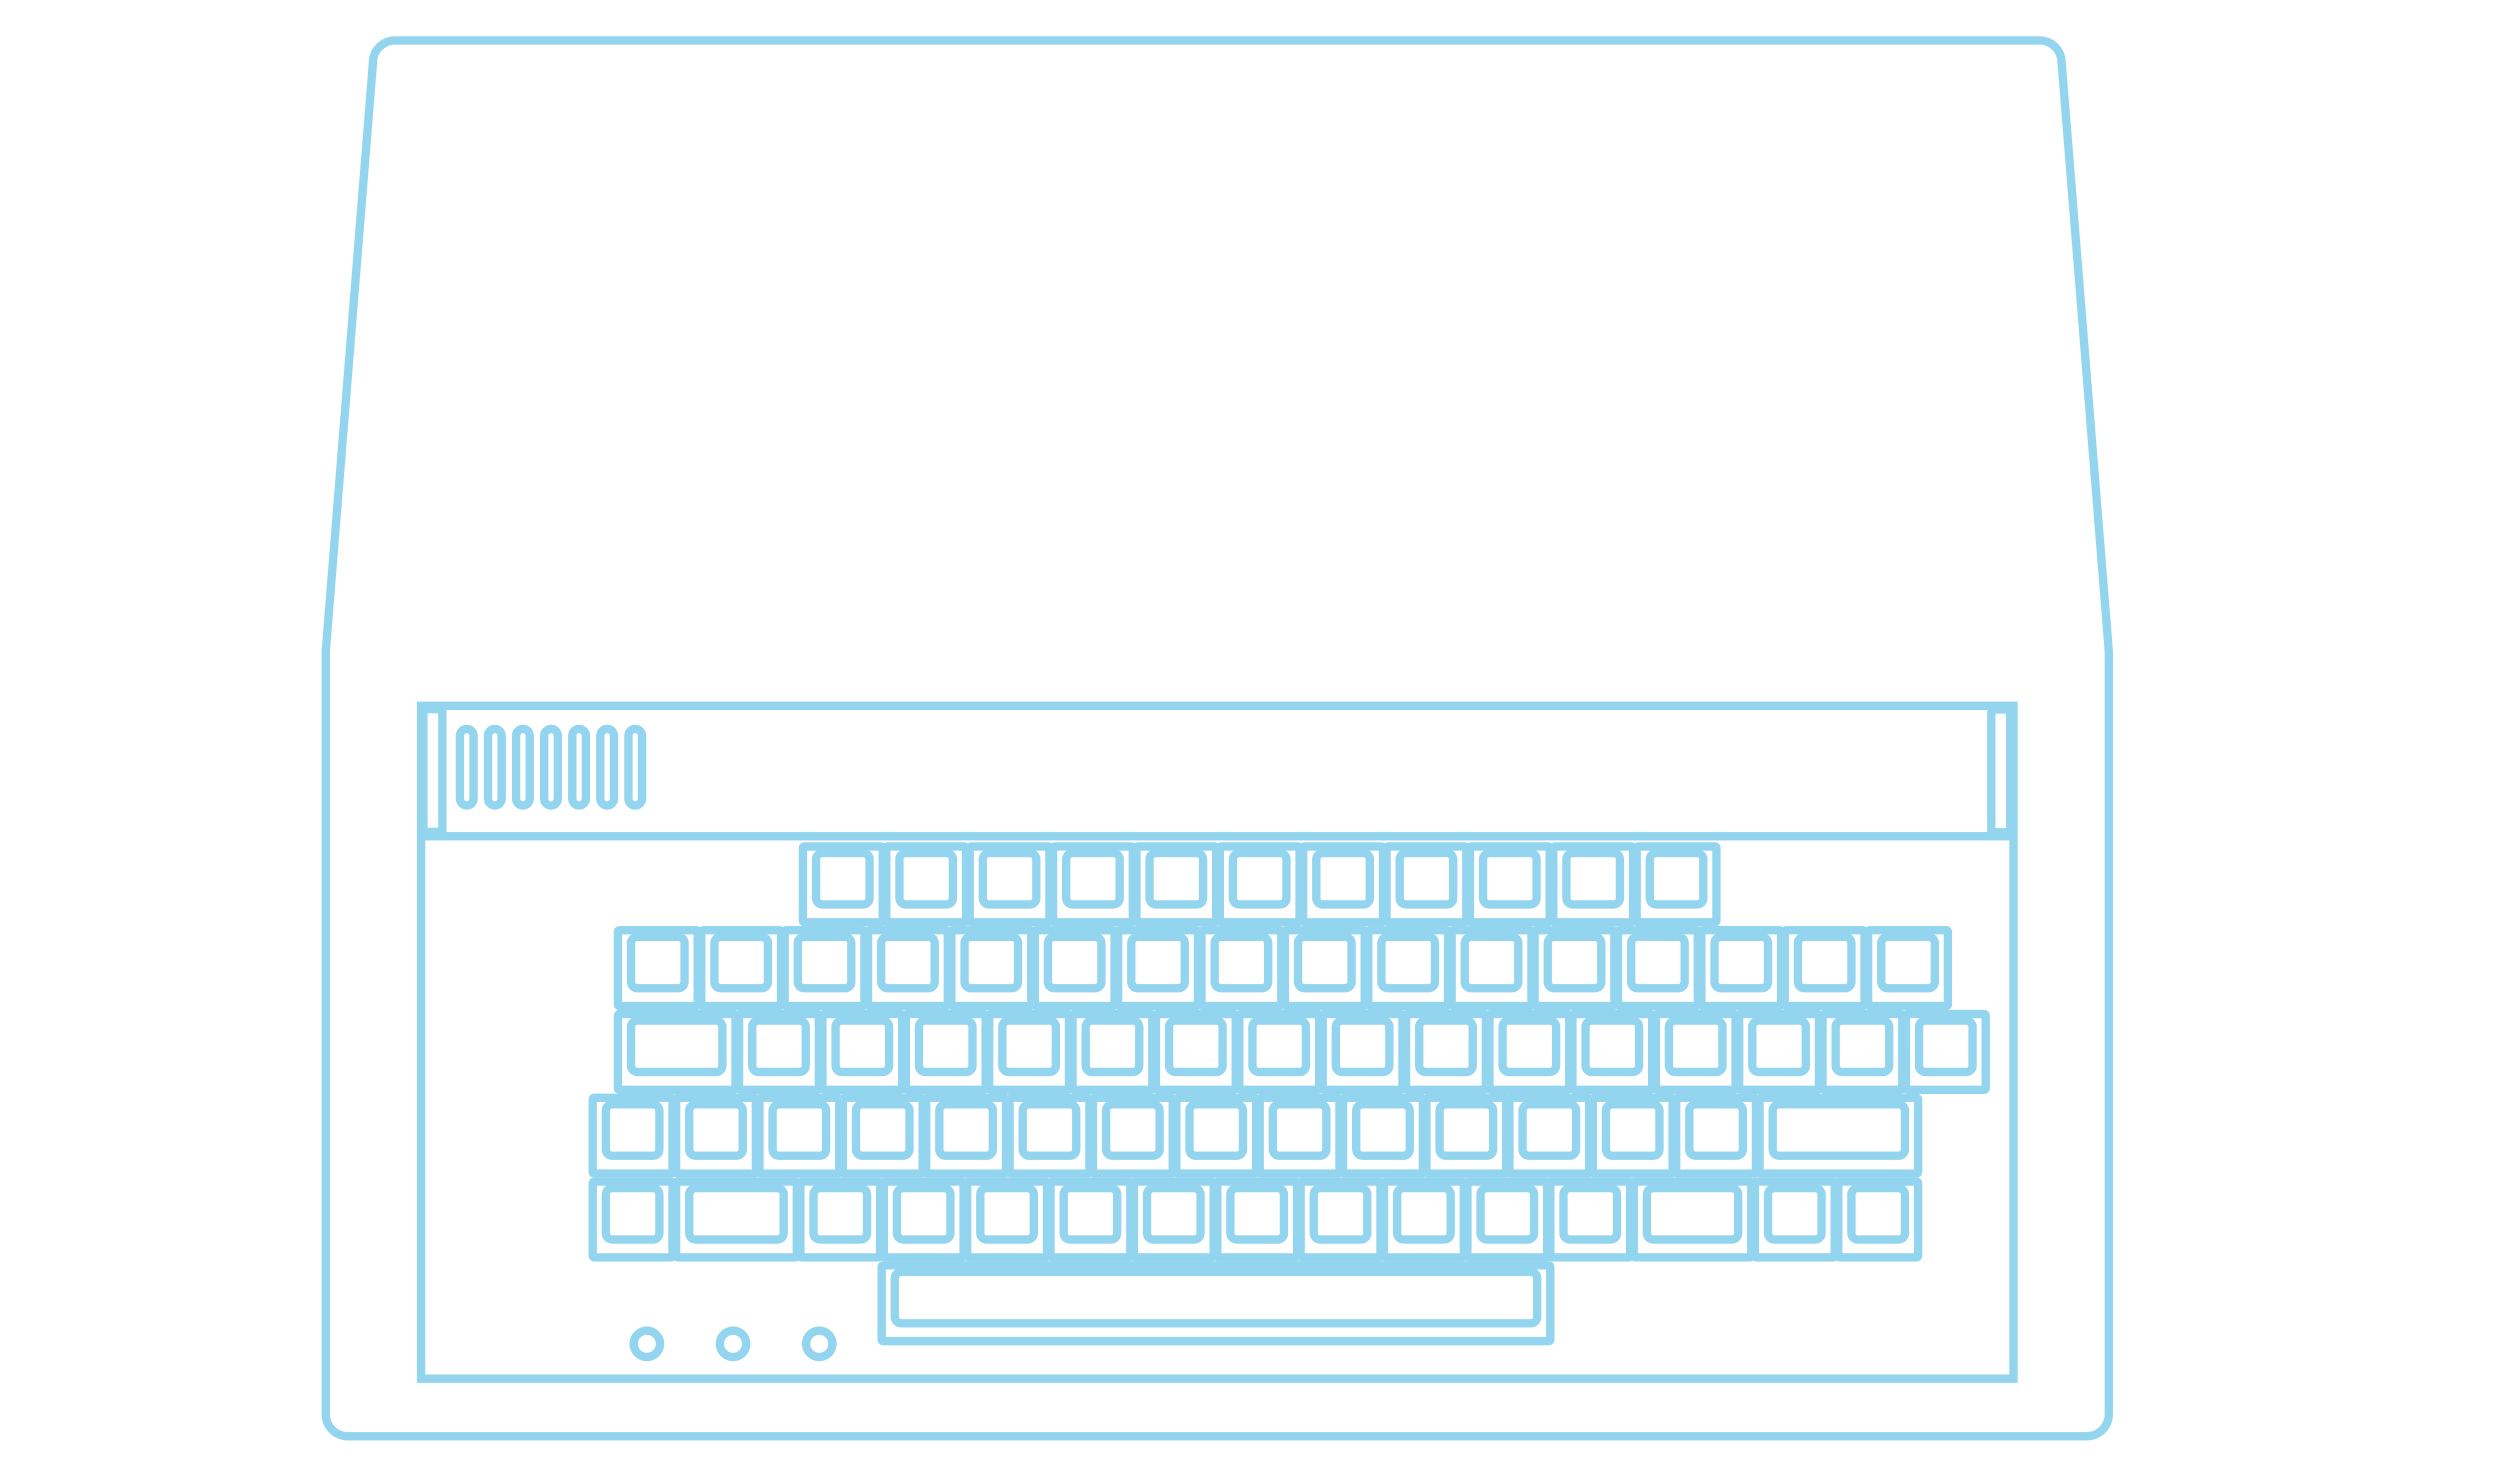 <?xml version="1.0" encoding="utf-8"?>
<!-- Generator: Adobe Illustrator 13.0.0, SVG Export Plug-In . SVG Version: 6.00 Build 14948)  -->
<svg version="1.2" baseProfile="tiny" id="Layer_4" xmlns="http://www.w3.org/2000/svg" xmlns:xlink="http://www.w3.org/1999/xlink"
	 x="0px" y="0px" width="598.189px" height="350.26px" viewBox="0 0 598.189 350.26" xml:space="preserve">
<g>
	<path fill="#93D4EF" d="M192.498,221.686c-0.763,0-1.375-0.62-1.377-1.377l0,0v-17.392c0.002-0.757,0.614-1.379,1.377-1.379l0,0
		h18.336c0.759,0.002,1.375,0.614,1.377,1.379l0,0v17.392c-0.002,0.765-0.618,1.375-1.377,1.377l0,0H192.498L192.498,221.686z
		 M210.212,219.687v-16.149h-17.089v16.149H210.212L210.212,219.687z"/>
	<path fill="#93D4EF" d="M196.769,217.415c-1.387,0-2.507-1.122-2.507-2.506l0,0v-9.293c0-1.387,1.122-2.507,2.507-2.509l0,0
		l9.795,0.002c1.384,0,2.506,1.12,2.506,2.507l0,0v9.293c0,1.384-1.122,2.506-2.506,2.508l0,0L196.769,217.415L196.769,217.415z
		 M196.261,205.616v9.293c0.002,0.28,0.229,0.506,0.508,0.506l0,0l9.795,0.002c0.279-0.002,0.506-0.228,0.508-0.508l0,0v-9.293
		c-0.002-0.281-0.228-0.507-0.508-0.507l0,0l-9.795-0.002C196.488,205.109,196.263,205.335,196.261,205.616L196.261,205.616z"/>
</g>
<g>
	<path fill="#93D4EF" d="M212.447,221.686c-0.761-0.002-1.375-0.616-1.377-1.377l0,0v-17.392c0-0.761,0.616-1.379,1.377-1.379l0,0
		h18.336c0.763,0.002,1.375,0.614,1.377,1.379l0,0v17.392c-0.002,0.765-0.616,1.375-1.377,1.377l0,0H212.447L212.447,221.686z
		 M230.161,219.687v-16.149h-17.09v16.149H230.161L230.161,219.687z"/>
	<path fill="#93D4EF" d="M216.718,217.415c-1.385,0-2.507-1.122-2.507-2.506l0,0v-9.293c0-1.387,1.122-2.507,2.507-2.509l0,0
		l9.794,0.002c1.385,0.002,2.504,1.122,2.507,2.507l0,0v9.293c0,1.384-1.12,2.506-2.507,2.508l0,0L216.718,217.415L216.718,217.415z
		 M216.21,205.616v9.293c0.002,0.28,0.227,0.506,0.508,0.506l0,0l9.794,0.002c0.281-0.002,0.506-0.228,0.508-0.508l0,0v-9.293
		c-0.002-0.283-0.227-0.507-0.508-0.507l0,0l-9.794-0.002C216.437,205.109,216.212,205.335,216.21,205.616L216.21,205.616z"/>
</g>
<g>
	<path fill="#93D4EF" d="M232.396,221.686c-0.761-0.002-1.375-0.616-1.377-1.377l0,0v-17.392c0-0.761,0.616-1.379,1.377-1.379l0,0
		h18.337c0.763,0,1.375,0.622,1.377,1.379l0,0v17.392c-0.002,0.757-0.614,1.377-1.377,1.377l0,0H232.396L232.396,221.686z
		 M250.108,219.687v-16.149h-17.088v16.149H250.108L250.108,219.687z"/>
	<path fill="#93D4EF" d="M236.667,217.415c-1.386,0-2.506-1.122-2.506-2.506l0,0v-9.293c0-1.385,1.122-2.507,2.506-2.509l0,0
		l9.795,0.002c1.385,0,2.506,1.12,2.506,2.507l0,0v9.293c0,1.384-1.122,2.506-2.506,2.508l0,0L236.667,217.415L236.667,217.415z
		 M236.161,205.616v9.293c0,0.28,0.227,0.506,0.506,0.506l0,0l9.795,0.002c0.279-0.002,0.506-0.228,0.508-0.508l0,0v-9.293
		c-0.002-0.281-0.227-0.507-0.508-0.507l0,0l-9.795-0.002C236.386,205.109,236.161,205.333,236.161,205.616L236.161,205.616z"/>
</g>
<g>
	<path fill="#93D4EF" d="M252.346,221.685c-0.763,0-1.375-0.618-1.377-1.375l0,0l0.002-17.394c0-0.757,0.612-1.377,1.375-1.379l0,0
		l18.334,0.002c0.763,0,1.377,0.62,1.377,1.377l0,0v17.394c0,0.757-0.616,1.375-1.377,1.377l0,0L252.346,221.685L252.346,221.685z
		 M270.059,219.686v-16.147h-17.088v16.147H270.059L270.059,219.686z"/>
	<path fill="#93D4EF" d="M256.615,217.416c-1.384,0-2.504-1.122-2.504-2.509l0,0v-9.292c0-1.385,1.122-2.507,2.504-2.507l0,0h9.797
		c1.384,0,2.506,1.122,2.506,2.507l0,0v9.292c0,1.385-1.12,2.509-2.506,2.509l0,0H256.615L256.615,217.416z M256.109,205.615v9.292
		c0.002,0.281,0.229,0.509,0.506,0.509l0,0h9.797c0.279,0,0.506-0.226,0.506-0.509l0,0v-9.292c0-0.281-0.225-0.507-0.506-0.507l0,0
		h-9.797C256.336,205.108,256.111,205.334,256.109,205.615L256.109,205.615z"/>
</g>
<g>
	<path fill="#93D4EF" d="M272.294,221.686c-0.763-0.002-1.375-0.616-1.377-1.377l0,0l0.002-17.392c0-0.761,0.612-1.377,1.375-1.379
		l0,0h18.336c0.761,0.002,1.375,0.614,1.377,1.379l0,0v17.392c-0.002,0.765-0.618,1.375-1.377,1.377l0,0H272.294L272.294,221.686z
		 M290.009,219.687v-16.149h-17.09v16.149H290.009L290.009,219.687z"/>
	<path fill="#93D4EF" d="M276.564,217.416c-1.385,0-2.507-1.122-2.507-2.509l0,0v-9.292c0-1.385,1.125-2.507,2.507-2.507l0,0h9.797
		c1.384,0,2.506,1.122,2.506,2.507l0,0v9.292c0,1.387-1.12,2.509-2.506,2.509l0,0H276.564L276.564,217.416z M276.058,205.615v9.292
		c0,0.281,0.227,0.509,0.506,0.509l0,0h9.797c0.279,0,0.506-0.228,0.508-0.509l0,0v-9.292c-0.002-0.281-0.228-0.507-0.508-0.507l0,0
		h-9.797C276.285,205.108,276.058,205.334,276.058,205.615L276.058,205.615z"/>
</g>
<g>
	<path fill="#93D4EF" d="M292.246,221.686c-0.763-0.002-1.377-0.616-1.379-1.377l0,0l0.002-17.392c0-0.761,0.614-1.379,1.377-1.379
		l0,0h18.334c0.763,0.002,1.375,0.618,1.377,1.379l0,0v17.392h-0.002c0,0.761-0.612,1.375-1.375,1.377l0,0H292.246L292.246,221.686z
		 M309.955,219.687l0.002-16.149h-17.089v16.149H309.955L309.955,219.687z"/>
	<path fill="#93D4EF" d="M296.515,217.415c-1.385,0-2.507-1.122-2.507-2.506l0,0v-9.293c0-1.387,1.122-2.507,2.507-2.509l0,0
		l9.797,0.002c1.384,0,2.506,1.12,2.506,2.507l0,0v9.293c0,1.384-1.122,2.506-2.506,2.508l0,0L296.515,217.415L296.515,217.415z
		 M296.006,205.616v9.293c0.002,0.28,0.229,0.506,0.508,0.506l0,0l9.797,0.002c0.278-0.002,0.506-0.228,0.506-0.508l0,0v-9.293
		c0-0.281-0.228-0.507-0.506-0.507l0,0l-9.797-0.002C296.233,205.109,296.008,205.335,296.006,205.616L296.006,205.616z"/>
</g>
<g>
	<path fill="#93D4EF" d="M312.195,221.685c-0.761,0-1.379-0.614-1.379-1.375l0,0v-17.394c0.002-0.761,0.618-1.377,1.379-1.379l0,0
		l18.335,0.002c0.761,0,1.375,0.616,1.377,1.377l0,0v17.394h-0.002c0,0.761-0.614,1.375-1.375,1.377l0,0L312.195,221.685
		L312.195,221.685z M329.905,219.686l0.002-16.147h-17.09l-0.002,16.147H329.905L329.905,219.686z"/>
	<path fill="#93D4EF" d="M316.463,217.415c-1.384,0-2.506-1.122-2.506-2.506l0,0v-9.293c0.002-1.385,1.122-2.505,2.506-2.509l0,0
		l9.797,0.002c1.383,0,2.507,1.12,2.507,2.507l0,0v9.293c-0.002,1.386-1.122,2.506-2.507,2.508l0,0L316.463,217.415L316.463,217.415
		z M315.957,205.616v9.293c0,0.28,0.226,0.506,0.506,0.506l0,0l9.797,0.002c0.277-0.002,0.507-0.229,0.507-0.508l0,0v-9.293
		c0-0.281-0.228-0.507-0.507-0.507l0,0l-9.797-0.002C316.183,205.109,315.957,205.333,315.957,205.616L315.957,205.616z"/>
</g>
<g>
	<path fill="#93D4EF" d="M332.143,221.685c-0.764,0-1.374-0.618-1.376-1.376l0,0v-17.393c0.002-0.757,0.612-1.378,1.376-1.378l0,0
		h18.336c0.762,0.002,1.374,0.615,1.378,1.378l0,0v17.393h-0.002c-0.002,0.766-0.614,1.374-1.376,1.376l0,0H332.143L332.143,221.685
		z M349.855,219.686v-16.148h-17.088l-0.002,16.148H349.855L349.855,219.686z"/>
	<path fill="#93D4EF" d="M336.413,217.416c-1.384,0-2.507-1.121-2.507-2.507l0,0v-9.294c0-1.386,1.123-2.507,2.507-2.507l0,0h9.795
		c1.386,0,2.507,1.123,2.507,2.507l0,0v9.294c0,1.384-1.121,2.507-2.507,2.507l0,0H336.413L336.413,217.416z M335.904,205.615v9.294
		c0.002,0.279,0.229,0.507,0.509,0.507l0,0h9.795c0.279,0,0.507-0.226,0.507-0.507l0,0v-9.294c0-0.281-0.226-0.507-0.507-0.507l0,0
		h-9.795C336.132,205.108,335.906,205.336,335.904,205.615L335.904,205.615z"/>
</g>
<g>
	<path fill="#93D4EF" d="M352.092,221.686c-0.761,0-1.375-0.618-1.377-1.376l0,0v-17.393c0.002-0.757,0.614-1.377,1.377-1.379l0,0
		h18.335c0.761,0.002,1.377,0.618,1.379,1.379l0,0v17.393h-0.002c0,0.762-0.616,1.376-1.377,1.376l0,0H352.092L352.092,221.686z
		 M369.805,219.686v-16.146l-17.089-0.002l-0.002,16.148H369.805L369.805,219.686z"/>
	<path fill="#93D4EF" d="M356.362,217.416c-1.387,0-2.506-1.123-2.506-2.508l0,0v-9.293c0-1.385,1.121-2.507,2.506-2.507l0,0h9.797
		c1.383,0.003,2.504,1.122,2.506,2.507l0,0v9.293c-0.002,1.385-1.121,2.508-2.506,2.508l0,0H356.362L356.362,217.416z
		 M355.854,205.615v9.293c0.002,0.281,0.229,0.508,0.508,0.508l0,0h9.797c0.279,0,0.506-0.227,0.506-0.508l0,0v-9.293
		c0-0.282-0.225-0.506-0.506-0.506l0,0l-9.797-0.002C356.081,205.109,355.856,205.333,355.854,205.615L355.854,205.615z"/>
</g>
<g>
	<path fill="#93D4EF" d="M372.042,221.686c-0.761,0-1.376-0.615-1.379-1.376l0,0l0.003-17.394c0-0.761,0.615-1.376,1.376-1.376l0,0
		h18.337c0.764,0,1.374,0.619,1.374,1.376l0,0v17.394c0,0.757-0.61,1.376-1.374,1.376l0,0H372.042L372.042,221.686z
		 M389.753,219.686l0.002-16.148h-17.092v16.148H389.753L389.753,219.686z"/>
	<path fill="#93D4EF" d="M376.312,217.415c-1.385,0-2.507-1.122-2.507-2.507l0,0v-9.292c0-1.386,1.122-2.508,2.507-2.508l0,0h9.797
		c1.384,0,2.506,1.122,2.506,2.508l0,0v9.292c0,1.385-1.122,2.507-2.506,2.509l0,0L376.312,217.415L376.312,217.415z
		 M375.804,205.616v9.292c0.003,0.281,0.229,0.508,0.508,0.508l0,0h9.797c0.278,0,0.505-0.227,0.507-0.508l0,0v-9.292
		c-0.002-0.282-0.229-0.507-0.507-0.507l0,0l-9.797-0.002C376.033,205.109,375.807,205.334,375.804,205.616L375.804,205.616z"/>
</g>
<g>
	<path fill="#93D4EF" d="M391.991,221.686c-0.765-0.002-1.375-0.615-1.377-1.376l0,0v-17.394c0-0.76,0.612-1.377,1.377-1.377l0,0
		h18.336c0.761,0,1.375,0.617,1.377,1.377l0,0v17.394h-0.002c0,0.761-0.614,1.374-1.375,1.376l0,0H391.991L391.991,221.686z
		 M409.702,219.687l0.002-16.149h-17.09v16.149H409.702L409.702,219.687z"/>
	<path fill="#93D4EF" d="M396.262,217.416c-1.387,0-2.504-1.125-2.506-2.507l0,0v-9.293c0.002-1.384,1.119-2.507,2.506-2.509l0,0
		l9.796,0.002c1.384,0,2.506,1.121,2.506,2.507l0,0v9.293c0,1.384-1.122,2.507-2.506,2.507l0,0H396.262L396.262,217.416z
		 M395.754,205.616v9.293c0.002,0.281,0.227,0.507,0.508,0.507l0,0h9.796c0.277,0,0.506-0.228,0.506-0.507l0,0v-9.293
		c0-0.281-0.227-0.507-0.506-0.507l0,0l-9.796-0.002C395.98,205.109,395.756,205.333,395.754,205.616L395.754,205.616z"/>
</g>
<g>
	<path fill="#93D4EF" d="M148.229,241.729c-0.76,0-1.376-0.613-1.376-1.376l0,0V222.96c0-0.763,0.616-1.378,1.376-1.378l0,0h18.336
		c0.758,0,1.374,0.611,1.376,1.378l0,0v17.393c-0.002,0.768-0.62,1.374-1.376,1.376l0,0H148.229L148.229,241.729z M165.941,239.729
		v-16.147h-17.088v16.147H165.941L165.941,239.729z"/>
	<path fill="#93D4EF" d="M152.499,237.459c-1.386,0-2.506-1.122-2.506-2.506l0,0v-9.293c0-1.386,1.121-2.509,2.506-2.509l0,0h9.796
		c1.386,0,2.506,1.123,2.506,2.509l0,0v9.293c0,1.384-1.121,2.506-2.506,2.508l0,0L152.499,237.459L152.499,237.459z
		 M151.992,225.66v9.293c0,0.277,0.229,0.507,0.507,0.507l0,0h9.796c0.28,0,0.507-0.228,0.507-0.507l0,0v-9.293
		c0-0.281-0.228-0.507-0.507-0.507l0,0l-9.796-0.003C152.221,225.153,151.992,225.381,151.992,225.66L151.992,225.66z"/>
</g>
<g>
	<path fill="#93D4EF" d="M168.179,241.728c-0.756,0-1.376-0.608-1.378-1.374l0,0l0.002-17.395c0-0.765,0.62-1.376,1.376-1.378l0,0
		l18.335,0.002c0.758,0,1.376,0.618,1.378,1.376l0,0v17.395h-0.002c0,0.759-0.618,1.374-1.376,1.374l0,0H168.179L168.179,241.728z
		 M185.89,239.728v-16.145l-17.088-0.002l-0.002,16.146H185.89L185.89,239.728z"/>
	<path fill="#93D4EF" d="M172.449,237.459c-1.386,0-2.507-1.122-2.507-2.506l0,0v-9.293c0-1.386,1.121-2.509,2.507-2.509l0,0h9.795
		c1.386,0,2.507,1.123,2.507,2.509l0,0v9.293c0,1.384-1.121,2.506-2.507,2.508l0,0L172.449,237.459L172.449,237.459z
		 M171.941,225.66v9.293c0.002,0.279,0.23,0.507,0.508,0.507l0,0h9.795c0.278,0,0.506-0.228,0.508-0.507l0,0v-9.293
		c-0.002-0.281-0.23-0.507-0.508-0.507l0,0l-9.795-0.003C172.171,225.153,171.943,225.379,171.941,225.66L171.941,225.66z"/>
</g>
<g>
	<path fill="#93D4EF" d="M188.128,241.728c-0.758,0-1.376-0.615-1.378-1.374l0,0l0.002-17.395c0-0.758,0.618-1.376,1.376-1.378l0,0
		l18.336,0.002c0.756,0,1.374,0.615,1.376,1.376l0,0v17.395c0,0.763-0.62,1.374-1.376,1.374l0,0H188.128L188.128,241.728z
		 M205.84,239.728v-16.145l-17.088-0.002l-0.002,16.146H205.84L205.84,239.728z"/>
	<path fill="#93D4EF" d="M192.399,237.459c-1.388,0-2.506-1.122-2.508-2.506l0,0v-9.293c0.002-1.386,1.121-2.509,2.508-2.509l0,0
		h9.796c1.386,0,2.504,1.125,2.504,2.509l0,0v9.293c0,1.382-1.119,2.506-2.504,2.508l0,0L192.399,237.459L192.399,237.459z
		 M191.892,225.66v9.293c0,0.279,0.228,0.507,0.507,0.507l0,0h9.796c0.278,0,0.503-0.228,0.505-0.507l0,0v-9.293
		c-0.002-0.281-0.228-0.507-0.505-0.507l0,0l-9.796-0.003C192.12,225.153,191.892,225.379,191.892,225.66L191.892,225.66z"/>
</g>
<g>
	<path fill="#93D4EF" d="M208.078,241.729c-0.761-0.002-1.376-0.617-1.376-1.376l0,0V222.96c0-0.758,0.615-1.376,1.376-1.378l0,0
		h18.335c0.759,0.002,1.376,0.615,1.376,1.378l0,0v17.393c0,0.763-0.62,1.374-1.376,1.376l0,0H208.078L208.078,241.729z
		 M225.789,239.729v-16.147h-17.087v16.147H225.789L225.789,239.729z"/>
	<path fill="#93D4EF" d="M212.346,237.46c-1.386-0.002-2.504-1.124-2.507-2.508l0,0v-9.293c0.002-1.384,1.121-2.506,2.507-2.506l0,0
		h9.798c1.384,0,2.506,1.12,2.506,2.506l0,0v9.293c0,1.386-1.123,2.506-2.506,2.508l0,0H212.346L212.346,237.46z M211.84,225.659
		v9.293c0,0.279,0.23,0.507,0.506,0.509l0,0h9.798c0.277-0.002,0.505-0.229,0.507-0.509l0,0v-9.293
		c-0.002-0.279-0.23-0.508-0.507-0.508l0,0h-9.798C212.07,225.151,211.84,225.38,211.84,225.659L211.84,225.659z"/>
</g>
<g>
	<path fill="#93D4EF" d="M228.025,241.729c-0.758,0-1.374-0.613-1.376-1.376l0,0V222.96c0-0.763,0.618-1.378,1.376-1.378l0,0h18.338
		c0.756,0.002,1.374,0.615,1.376,1.378l0,0v17.393c-0.002,0.763-0.62,1.374-1.376,1.376l0,0H228.025L228.025,241.729z
		 M245.739,239.729v-16.147h-17.09v16.147H245.739L245.739,239.729z"/>
	<path fill="#93D4EF" d="M232.297,237.459c-1.386,0-2.506-1.122-2.506-2.506l0,0v-9.293c0-1.386,1.121-2.509,2.506-2.509l0,0h9.796
		c1.386,0,2.506,1.123,2.506,2.509l0,0v9.293c0,1.384-1.121,2.506-2.506,2.508l0,0L232.297,237.459L232.297,237.459z M231.79,225.66
		v9.293c0,0.279,0.228,0.507,0.507,0.507l0,0h9.796c0.278,0,0.505-0.228,0.508-0.507l0,0v-9.293
		c-0.002-0.281-0.23-0.507-0.508-0.507l0,0l-9.796-0.003C232.018,225.153,231.79,225.379,231.79,225.66L231.79,225.66z"/>
</g>
<g>
	<path fill="#93D4EF" d="M247.976,241.729c-0.756-0.002-1.376-0.613-1.376-1.376l0,0V222.96c0-0.763,0.62-1.376,1.376-1.378l0,0
		h18.337c0.759,0.002,1.374,0.62,1.376,1.378l0,0v17.393h-0.002c0,0.759-0.615,1.374-1.374,1.376l0,0H247.976L247.976,241.729z
		 M265.687,239.729l0.002-16.147h-17.09v16.147H265.687L265.687,239.729z"/>
	<path fill="#93D4EF" d="M252.245,237.459c-1.386,0-2.506-1.122-2.506-2.506l0,0v-9.293c0-1.386,1.121-2.509,2.506-2.509l0,0h9.796
		c1.386,0,2.506,1.123,2.506,2.509l0,0v9.293c0,1.384-1.121,2.506-2.506,2.508l0,0L252.245,237.459L252.245,237.459z
		 M251.737,225.66v9.293c0.002,0.279,0.23,0.507,0.508,0.507l0,0h9.796c0.279,0,0.507-0.228,0.507-0.507l0,0v-9.293
		c0-0.281-0.228-0.507-0.507-0.507l0,0l-9.796-0.003C251.967,225.153,251.74,225.379,251.737,225.66L251.737,225.66z"/>
</g>
<g>
	<path fill="#93D4EF" d="M267.925,241.729c-0.758-0.002-1.376-0.613-1.378-1.376l0,0l0.002-17.393c0-0.763,0.618-1.376,1.376-1.378
		l0,0h18.336c0.76,0.002,1.374,0.62,1.376,1.378l0,0v17.393c-0.002,0.759-0.618,1.374-1.376,1.376l0,0H267.925L267.925,241.729z
		 M285.637,239.729v-16.147h-17.088l-0.002,16.147H285.637L285.637,239.729z"/>
	<path fill="#93D4EF" d="M272.195,237.459c-1.386,0-2.504-1.122-2.506-2.506l0,0v-9.293c0.002-1.386,1.121-2.509,2.506-2.509l0,0
		h9.796c1.386,0,2.507,1.123,2.507,2.509l0,0v9.293c0,1.384-1.121,2.506-2.507,2.508l0,0L272.195,237.459L272.195,237.459z
		 M271.689,225.66v9.293c0,0.279,0.228,0.507,0.505,0.507l0,0h9.796c0.278,0,0.505-0.228,0.508-0.507l0,0v-9.293
		c-0.002-0.281-0.23-0.507-0.508-0.507l0,0l-9.796-0.003C271.917,225.153,271.689,225.379,271.689,225.66L271.689,225.66z"/>
</g>
<g>
	<path fill="#93D4EF" d="M287.874,241.729c-0.759,0-1.374-0.613-1.376-1.376l0,0V222.96c0-0.763,0.618-1.378,1.376-1.378l0,0h18.335
		c0.756,0.002,1.376,0.611,1.378,1.378l0,0v17.393c-0.002,0.768-0.622,1.376-1.378,1.376l0,0H287.874L287.874,241.729z
		 M305.587,239.729v-16.147h-17.09v16.147H305.587L305.587,239.729z"/>
	<path fill="#93D4EF" d="M292.145,237.459c-1.386,0-2.506-1.122-2.508-2.506l0,0v-9.293c0.002-1.386,1.123-2.509,2.508-2.509l0,0
		h9.795c1.386,0,2.507,1.123,2.507,2.509l0,0v9.293c0,1.384-1.121,2.506-2.507,2.508l0,0L292.145,237.459L292.145,237.459z
		 M291.638,225.66v9.293c0,0.277,0.228,0.507,0.507,0.507l0,0h9.795c0.277,0,0.506-0.228,0.508-0.507l0,0v-9.293
		c-0.002-0.281-0.23-0.507-0.508-0.507l0,0l-9.795-0.003C291.865,225.153,291.638,225.381,291.638,225.66L291.638,225.66z"/>
</g>
<g>
	<path fill="#93D4EF" d="M307.823,241.729c-0.757-0.002-1.376-0.617-1.378-1.376l0,0l0.002-17.393c0-0.76,0.617-1.376,1.376-1.378
		l0,0h18.335c0.761,0.002,1.374,0.62,1.377,1.378l0,0v17.393c-0.003,0.759-0.616,1.374-1.377,1.376l0,0H307.823L307.823,241.729z
		 M325.535,239.729v-16.147h-17.088l-0.002,16.147H325.535L325.535,239.729z"/>
	<path fill="#93D4EF" d="M312.095,237.459c-1.388,0-2.509-1.122-2.509-2.506l0,0v-9.293c0-1.386,1.121-2.509,2.509-2.509l0,0h9.794
		c1.386,0,2.507,1.123,2.507,2.509l0,0v9.293c0,1.384-1.121,2.506-2.507,2.508l0,0L312.095,237.459L312.095,237.459z
		 M311.585,225.66v9.293c0.002,0.279,0.229,0.507,0.51,0.507l0,0h9.794c0.279,0,0.508-0.229,0.508-0.507l0,0v-9.293
		c0-0.279-0.229-0.507-0.508-0.507l0,0l-9.794-0.003C311.813,225.153,311.587,225.379,311.585,225.66L311.585,225.66z"/>
</g>
<g>
	<path fill="#93D4EF" d="M327.774,241.728c-0.755,0-1.379-0.608-1.381-1.374l0,0l0.002-17.395c0-0.767,0.622-1.376,1.379-1.378l0,0
		l18.335,0.002c0.759,0,1.374,0.615,1.376,1.376l0,0v17.395h-0.002c0,0.761-0.615,1.374-1.374,1.374l0,0H327.774L327.774,241.728z
		 M345.483,239.728l0.002-16.145l-17.09-0.002l-0.002,16.146H345.483L345.483,239.728z"/>
	<path fill="#93D4EF" d="M332.043,237.459c-1.386,0-2.507-1.124-2.507-2.506l0,0v-9.293c0-1.384,1.121-2.509,2.507-2.509l0,0h9.796
		c1.386,0,2.506,1.123,2.506,2.509l0,0v9.293c0,1.384-1.12,2.506-2.506,2.508l0,0L332.043,237.459L332.043,237.459z M331.535,225.66
		v9.293c0.002,0.279,0.228,0.507,0.508,0.507l0,0h9.796c0.277,0,0.505-0.228,0.507-0.507l0,0v-9.293
		c-0.002-0.281-0.229-0.507-0.507-0.507l0,0l-9.796-0.003C331.763,225.153,331.537,225.379,331.535,225.66L331.535,225.66z"/>
</g>
<g>
	<path fill="#93D4EF" d="M347.723,241.729c-0.759-0.002-1.378-0.613-1.378-1.374l0,0V222.96c0.002-0.763,0.619-1.376,1.378-1.376
		l0,0h18.336c0.758,0,1.374,0.613,1.376,1.376l0,0v17.395h-0.002c0,0.761-0.616,1.374-1.374,1.374l0,0H347.723L347.723,241.729z
		 M365.433,239.729l0.001-16.146h-17.089v16.146H365.433L365.433,239.729z"/>
	<path fill="#93D4EF" d="M351.993,237.458c-1.387,0-2.508-1.12-2.508-2.505l0,0v-9.294c0-1.386,1.121-2.507,2.508-2.509l0,0
		l9.795,0.002c1.386,0,2.507,1.123,2.507,2.507l0,0v9.294c0,1.385-1.121,2.505-2.507,2.508l0,0L351.993,237.458L351.993,237.458z
		 M351.483,225.659v9.294c0.002,0.277,0.229,0.506,0.51,0.506l0,0l9.795,0.002c0.279-0.002,0.506-0.23,0.508-0.508l0,0v-9.294
		c-0.002-0.279-0.229-0.507-0.508-0.507l0,0l-9.795-0.003C351.713,225.152,351.485,225.38,351.483,225.659L351.483,225.659z"/>
</g>
<g>
	<path fill="#93D4EF" d="M367.577,241.728c-0.761,0-1.376-0.613-1.378-1.374l0,0l0.002-17.395c0-0.762,0.615-1.377,1.376-1.377l0,0
		h18.335c0.759,0.002,1.376,0.615,1.378,1.377l0,0v17.395h-0.002c0,0.763-0.619,1.374-1.376,1.374l0,0H367.577L367.577,241.728z
		 M385.289,239.729v-16.147H368.2v16.147H385.289L385.289,239.729z"/>
	<path fill="#93D4EF" d="M371.847,237.459c-1.386,0-2.507-1.122-2.507-2.506l0,0v-9.293c0-1.385,1.121-2.507,2.507-2.509l0,0h9.798
		c1.384,0.002,2.503,1.124,2.505,2.509l0,0v9.293c-0.002,1.384-1.121,2.506-2.505,2.506l0,0H371.847L371.847,237.459z
		 M371.34,225.66v9.293c0,0.279,0.229,0.507,0.507,0.507l0,0h9.798c0.276,0,0.505-0.228,0.505-0.507l0,0v-9.293
		c0-0.28-0.229-0.509-0.505-0.509l0,0h-9.798C371.568,225.151,371.34,225.38,371.34,225.66L371.34,225.66z"/>
</g>
<g>
	<path fill="#93D4EF" d="M387.527,241.728c-0.76,0-1.375-0.615-1.377-1.375l0,0V222.96c0.002-0.758,0.617-1.377,1.377-1.379l0,0
		l18.334,0.002c0.756,0,1.377,0.614,1.379,1.377l0,0v17.393h-0.002c0,0.763-0.621,1.375-1.377,1.377l0,0L387.527,241.728
		L387.527,241.728z M405.238,239.729v-16.146l-17.088-0.002v16.146L405.238,239.729L405.238,239.729z"/>
	<path fill="#93D4EF" d="M391.797,237.46c-1.387,0-2.507-1.124-2.507-2.507l0,0v-9.293c0-1.385,1.12-2.509,2.507-2.509l0,0h9.797
		c1.385,0.002,2.505,1.124,2.505,2.509l0,0v9.293c0,1.383-1.12,2.505-2.505,2.507l0,0H391.797L391.797,237.46z M391.289,225.66
		v9.293c0.002,0.279,0.229,0.506,0.508,0.506l0,0l9.797,0.002c0.276-0.002,0.506-0.229,0.506-0.508l0,0v-9.293
		c0-0.281-0.229-0.508-0.506-0.508l0,0l-9.797-0.002C391.518,225.152,391.291,225.379,391.289,225.66L391.289,225.66z"/>
</g>
<g>
	<path fill="#93D4EF" d="M407.477,241.728c-0.758,0-1.378-0.611-1.378-1.376l0,0v-17.393c0.002-0.762,0.618-1.376,1.378-1.376l0,0
		h18.337c0.758,0,1.371,0.612,1.376,1.376l0,0v17.393h-0.003c-0.002,0.767-0.615,1.374-1.373,1.376l0,0H407.477L407.477,241.728z
		 M425.187,239.729l0.002-16.147h-17.09v16.147H425.187L425.187,239.729z"/>
	<path fill="#93D4EF" d="M411.747,237.459c-1.388,0-2.508-1.123-2.508-2.507l0,0v-9.292c0-1.386,1.12-2.509,2.508-2.509l0,0h9.793
		c1.387,0,2.507,1.123,2.509,2.509l0,0v9.292c-0.002,1.384-1.122,2.507-2.509,2.509l0,0L411.747,237.459L411.747,237.459z
		 M411.238,225.66v9.292c0,0.28,0.228,0.508,0.509,0.508l0,0h9.793c0.28,0,0.508-0.229,0.51-0.508l0,0v-9.292
		c-0.002-0.279-0.229-0.509-0.51-0.509l0,0h-9.793C411.466,225.151,411.238,225.379,411.238,225.66L411.238,225.66z"/>
</g>
<g>
	<path fill="#93D4EF" d="M427.426,241.729c-0.758-0.002-1.378-0.613-1.378-1.375l0,0v-17.395c0.003-0.762,0.618-1.375,1.378-1.377
		l0,0h18.336c0.758,0.002,1.375,0.615,1.377,1.377l0,0v17.395h-0.002c0,0.762-0.619,1.373-1.375,1.375l0,0H427.426L427.426,241.729z
		 M445.138,239.729v-16.147h-17.089l-0.002,16.147H445.138L445.138,239.729z"/>
	<path fill="#93D4EF" d="M431.695,237.459c-1.387,0-2.506-1.123-2.506-2.506l0,0v-9.294c0-1.385,1.119-2.506,2.506-2.509l0,0
		l9.796,0.003c1.385,0,2.506,1.121,2.506,2.506l0,0v9.294c0,1.383-1.121,2.506-2.506,2.508l0,0L431.695,237.459L431.695,237.459z
		 M431.188,225.659v9.294c0.002,0.277,0.229,0.506,0.508,0.506l0,0l9.796,0.002c0.276-0.002,0.506-0.23,0.506-0.508l0,0v-9.294
		c0-0.28-0.229-0.509-0.506-0.509l0,0h-9.796C431.417,225.15,431.189,225.379,431.188,225.659L431.188,225.659z"/>
</g>
<g>
	<path fill="#93D4EF" d="M447.375,241.729c-0.759-0.002-1.376-0.616-1.378-1.376l0,0V222.96c0.002-0.759,0.619-1.376,1.378-1.378
		l0,0h18.334c0.76,0.002,1.375,0.619,1.377,1.378l0,0v17.393c-0.002,0.76-0.617,1.374-1.377,1.376l0,0H447.375L447.375,241.729z
		 M465.086,239.729v-16.148h-17.088l-0.002,16.148H465.086L465.086,239.729z"/>
	<path fill="#93D4EF" d="M451.644,237.46c-1.387-0.002-2.505-1.124-2.505-2.508l0,0v-9.293c0-1.384,1.118-2.506,2.505-2.508l0,0
		h9.798c1.386,0,2.506,1.124,2.506,2.508l0,0v9.293c0,1.384-1.12,2.508-2.506,2.508l0,0H451.644L451.644,237.46z M451.138,225.659
		v9.293c0,0.281,0.229,0.508,0.506,0.508l0,0h9.798c0.278,0,0.505-0.227,0.507-0.508l0,0v-9.293c-0.002-0.28-0.229-0.507-0.507-0.51
		l0,0h-9.798C451.366,225.152,451.138,225.379,451.138,225.659L451.138,225.659z"/>
</g>
<g>
	<path fill="#93D4EF" d="M148.229,261.771c-0.762,0-1.373-0.612-1.377-1.373l0,0l0.002-17.395c0-0.763,0.619-1.374,1.375-1.376l0,0
		h27.378c0.754,0.002,1.375,0.617,1.377,1.376l0,0v17.395h-0.002c0,0.759-0.615,1.373-1.375,1.373l0,0H148.229L148.229,261.771z
		 M174.984,259.772v-16.146h-26.131v16.146H174.984L174.984,259.772z"/>
	<path fill="#93D4EF" d="M152.499,257.502c-1.383,0-2.506-1.119-2.508-2.506l0,0l0.002-9.293c0-1.387,1.124-2.508,2.506-2.508l0,0
		h18.838c1.385,0,2.506,1.121,2.508,2.508l0,0v9.293h-0.002c0,1.385-1.121,2.506-2.506,2.508l0,0L152.499,257.502L152.499,257.502z
		 M151.992,245.703v9.293c0,0.278,0.229,0.506,0.507,0.506l0,0l18.838,0.003c0.28-0.003,0.506-0.23,0.508-0.509l0,0h-0.002
		l0.002-9.293c-0.002-0.282-0.228-0.506-0.508-0.506l0,0l-18.838-0.003C152.219,245.197,151.992,245.423,151.992,245.703
		L151.992,245.703z"/>
</g>
<g>
	<path fill="#93D4EF" d="M177.222,261.771c-0.76,0-1.375-0.606-1.379-1.373l0,0l0.002-17.395c0-0.767,0.623-1.374,1.377-1.376l0,0
		h18.336c0.754,0.002,1.375,0.609,1.375,1.376l0,0v17.395c-0.004,0.765-0.615,1.371-1.375,1.373l0,0H177.222L177.222,261.771z
		 M194.935,259.772v-16.146h-17.092v16.146H194.935L194.935,259.772z"/>
	<path fill="#93D4EF" d="M181.493,257.502c-1.387,0-2.508-1.121-2.508-2.506l0,0v-9.293c0-1.387,1.124-2.508,2.508-2.508l0,0h9.792
		c1.385,0.002,2.506,1.121,2.508,2.508l0,0v9.293c0,1.385-1.121,2.506-2.508,2.508l0,0L181.493,257.502L181.493,257.502z
		 M180.984,245.703v9.293c0,0.278,0.227,0.506,0.509,0.506l0,0l9.792,0.003c0.283-0.003,0.507-0.229,0.509-0.509l0,0v-9.293
		c0-0.282-0.226-0.506-0.509-0.506l0,0l-9.792-0.003C181.21,245.197,180.984,245.421,180.984,245.703L180.984,245.703z"/>
</g>
<g>
	<path fill="#93D4EF" d="M197.17,261.771c-0.761,0-1.377-0.614-1.377-1.373l0,0v-17.395c0.002-0.759,0.623-1.374,1.377-1.376l0,0
		h18.336c0.756,0.002,1.375,0.617,1.375,1.376l0,0v17.395c0,0.759-0.613,1.373-1.375,1.373l0,0H197.17L197.17,261.771z
		 M214.881,259.772l0.002-16.146h-17.09v16.146H214.881L214.881,259.772z"/>
	<path fill="#93D4EF" d="M201.44,257.503c-1.385,0-2.506-1.121-2.508-2.506l0,0l0.002-9.295c0-1.385,1.121-2.506,2.506-2.506l0,0
		h9.797c1.383,0,2.504,1.121,2.506,2.506l0,0v9.295c-0.002,1.385-1.121,2.504-2.506,2.506l0,0H201.44L201.44,257.503z
		 M200.934,245.702v9.295c0,0.278,0.227,0.506,0.507,0.506l0,0h9.797c0.278,0,0.504-0.228,0.506-0.506l0,0h-0.002l0.002-9.295
		c-0.002-0.28-0.229-0.507-0.506-0.507l0,0h-9.797C201.16,245.195,200.934,245.422,200.934,245.702L200.934,245.702z"/>
</g>
<g>
	<path fill="#93D4EF" d="M217.12,261.772c-0.765-0.003-1.375-0.613-1.377-1.376l0,0v-17.393c0.002-0.763,0.621-1.376,1.377-1.378
		l0,0l18.336,0.002c0.754,0,1.374,0.615,1.375,1.376l0,0v17.393c0,0.759-0.613,1.376-1.375,1.376l0,0H217.12L217.12,261.772z
		 M234.831,259.773v-16.146h-17.087v16.145L234.831,259.773L234.831,259.773z"/>
	<path fill="#93D4EF" d="M221.39,257.502c-1.385,0-2.506-1.121-2.508-2.506l0,0v-9.293c0-1.387,1.123-2.508,2.508-2.508l0,0h9.794
		c1.385,0.002,2.504,1.123,2.508,2.508l0,0v9.293h-0.002c0,1.385-1.121,2.506-2.506,2.508l0,0L221.39,257.502L221.39,257.502z
		 M220.883,245.703l-0.002,9.293c0.002,0.278,0.229,0.506,0.509,0.506l0,0l9.794,0.003c0.28-0.003,0.507-0.229,0.507-0.509l0,0
		v-9.293c0-0.282-0.224-0.506-0.507-0.506l0,0l-9.794-0.003C221.11,245.197,220.883,245.421,220.883,245.703L220.883,245.703z"/>
</g>
<g>
	<path fill="#93D4EF" d="M237.068,261.772c-0.76,0-1.375-0.617-1.377-1.376l0,0l0.002-17.393c0-0.761,0.621-1.376,1.375-1.378l0,0
		l18.336,0.002c0.754,0,1.375,0.611,1.375,1.376l0,0v17.393c-0.002,0.763-0.615,1.376-1.375,1.376l0,0H237.068L237.068,261.772z
		 M254.781,259.773v-16.146h-17.09v16.145L254.781,259.773L254.781,259.773z"/>
	<path fill="#93D4EF" d="M241.338,257.502c-1.385,0-2.506-1.121-2.506-2.506l0,0v-9.293c0-1.387,1.121-2.508,2.506-2.508l0,0h9.797
		c1.383,0,2.506,1.121,2.506,2.508l0,0v9.293c-0.002,1.385-1.123,2.506-2.506,2.508l0,0L241.338,257.502L241.338,257.502z
		 M240.832,245.703v9.293c0,0.278,0.226,0.506,0.506,0.506l0,0l9.797,0.003c0.278-0.003,0.505-0.23,0.507-0.509l0,0h-0.002
		l0.002-9.293c-0.002-0.282-0.229-0.506-0.507-0.506l0,0l-9.797-0.003C241.058,245.197,240.832,245.421,240.832,245.703
		L240.832,245.703z"/>
</g>
<g>
	<path fill="#93D4EF" d="M257.018,261.771c-0.761,0-1.375-0.61-1.377-1.373l0,0v-17.395c0.002-0.763,0.623-1.374,1.377-1.376l0,0
		h18.336c0.756,0.002,1.375,0.613,1.375,1.376l0,0v17.395c-0.002,0.761-0.613,1.373-1.375,1.373l0,0H257.018L257.018,261.771z
		 M274.729,259.772l0.002-16.146h-17.09v16.146H274.729L274.729,259.772z"/>
	<path fill="#93D4EF" d="M261.29,257.502c-1.387,0-2.509-1.121-2.509-2.506l0,0v-9.293c0-1.387,1.124-2.508,2.509-2.508l0,0h9.794
		c1.385,0.002,2.504,1.123,2.506,2.508l0,0v9.293c0,1.385-1.121,2.506-2.506,2.508l0,0L261.29,257.502L261.29,257.502z
		 M260.781,245.703v9.293c0,0.278,0.228,0.506,0.509,0.506l0,0l9.794,0.003c0.28-0.003,0.504-0.229,0.507-0.509l0,0v-9.293
		c0-0.282-0.227-0.506-0.507-0.506l0,0l-9.794-0.003C261.007,245.197,260.781,245.421,260.781,245.703L260.781,245.703z"/>
</g>
<g>
	<path fill="#93D4EF" d="M276.969,261.771c-0.763,0-1.375-0.61-1.377-1.373l0,0v-17.395c0-0.763,0.621-1.374,1.377-1.376l0,0h18.334
		c0.754,0.002,1.375,0.613,1.377,1.376l0,0v17.395c-0.002,0.763-0.617,1.373-1.377,1.373l0,0H276.969L276.969,261.771z
		 M294.68,259.772v-16.146h-17.09v16.146H294.68L294.68,259.772z"/>
	<path fill="#93D4EF" d="M281.238,257.502c-1.387,0-2.506-1.121-2.506-2.506l0,0v-9.293c0-1.385,1.122-2.508,2.506-2.508l0,0h9.795
		c1.385,0,2.508,1.121,2.508,2.508l0,0v9.293c-0.002,1.385-1.124,2.506-2.508,2.508l0,0L281.238,257.502L281.238,257.502z
		 M280.731,245.703v9.293c0,0.28,0.226,0.506,0.506,0.506l0,0l9.795,0.003c0.28-0.003,0.507-0.23,0.509-0.509l0,0h-0.002
		l0.002-9.293c-0.002-0.282-0.227-0.506-0.509-0.506l0,0l-9.795-0.003C280.958,245.197,280.731,245.421,280.731,245.703
		L280.731,245.703z"/>
</g>
<g>
	<path fill="#93D4EF" d="M296.917,261.771c-0.762,0-1.375-0.61-1.377-1.373l0,0v-17.395c0.002-0.763,0.624-1.374,1.377-1.376l0,0
		h18.336c0.755,0.002,1.373,0.613,1.376,1.376l0,0v17.395c-0.003,0.763-0.615,1.373-1.376,1.373l0,0H296.917L296.917,261.771z
		 M314.628,259.772l0.002-16.146h-17.089v16.146H314.628L314.628,259.772z"/>
	<path fill="#93D4EF" d="M301.186,257.503c-1.385-0.002-2.504-1.121-2.506-2.506l0,0l0.002-9.295c0-1.385,1.122-2.506,2.504-2.506
		l0,0h9.797c1.385,0,2.506,1.121,2.506,2.506l0,0v9.295c0,1.383-1.121,2.506-2.506,2.506l0,0H301.186L301.186,257.503z
		 M300.681,245.702l-0.002,9.295c0.002,0.278,0.229,0.506,0.507,0.506l0,0h9.797c0.278,0,0.507-0.228,0.507-0.506l0,0v-9.295
		c0-0.282-0.227-0.507-0.507-0.507l0,0h-9.797C300.907,245.195,300.681,245.422,300.681,245.702L300.681,245.702z"/>
</g>
<g>
	<path fill="#93D4EF" d="M316.866,261.772c-0.763,0-1.375-0.613-1.379-1.376l0,0l0.002-17.393c0-0.765,0.621-1.376,1.377-1.378l0,0
		l18.335,0.002c0.754,0,1.375,0.611,1.377,1.376l0,0v17.393h-0.002c-0.002,0.763-0.615,1.376-1.375,1.376l0,0H316.866
		L316.866,261.772z M334.577,259.773v-16.146h-17.088l-0.002,16.145L334.577,259.773L334.577,259.773z"/>
	<path fill="#93D4EF" d="M321.137,257.502c-1.385,0-2.508-1.119-2.51-2.506l0,0l0.002-9.293c0-1.387,1.123-2.508,2.508-2.508l0,0
		h9.795c1.383,0,2.507,1.121,2.507,2.508l0,0v9.293c-0.003,1.387-1.124,2.506-2.507,2.508l0,0L321.137,257.502L321.137,257.502z
		 M320.628,245.703v9.293c0,0.278,0.229,0.506,0.509,0.506l0,0l9.795,0.003c0.278-0.003,0.507-0.23,0.507-0.509l0,0v-9.293
		c0-0.28-0.227-0.506-0.507-0.506l0,0l-9.795-0.003C320.854,245.197,320.628,245.423,320.628,245.703L320.628,245.703z"/>
</g>
<g>
	<path fill="#93D4EF" d="M336.815,261.772c-0.759,0-1.376-0.613-1.378-1.376l0,0v-17.393c0.002-0.765,0.625-1.376,1.378-1.378l0,0
		l18.336,0.002c0.754,0,1.373,0.615,1.375,1.376l0,0v17.393c0,0.759-0.614,1.376-1.375,1.376l0,0H336.815L336.815,261.772z
		 M354.526,259.773v-16.146h-17.088l-0.002,16.145L354.526,259.773L354.526,259.773z"/>
	<path fill="#93D4EF" d="M341.086,257.502c-1.385,0-2.507-1.121-2.509-2.506l0,0l0.002-9.293c0.002-1.385,1.122-2.506,2.507-2.508
		l0,0h9.795c1.385,0,2.506,1.121,2.508,2.508l0,0v9.293h-0.002c0,1.385-1.121,2.506-2.506,2.508l0,0L341.086,257.502
		L341.086,257.502z M340.579,245.703l-0.002,9.293c0.002,0.28,0.227,0.506,0.509,0.506l0,0l9.795,0.003
		c0.277-0.003,0.506-0.23,0.509-0.509l0,0h-0.003l0.003-9.293c-0.003-0.282-0.229-0.506-0.509-0.506l0,0l-9.795-0.003
		C340.804,245.197,340.579,245.421,340.579,245.703L340.579,245.703z"/>
</g>
<g>
	<path fill="#93D4EF" d="M356.764,261.772c-0.763,0-1.376-0.617-1.376-1.376l0,0v-17.393c0-0.761,0.619-1.376,1.376-1.378l0,0
		l18.338,0.002c0.757,0,1.371,0.617,1.374,1.376l0,0v17.393c-0.003,0.759-0.611,1.373-1.374,1.376l0,0H356.764L356.764,261.772z
		 M374.475,259.773l0.002-16.146h-17.088l-0.002,16.145L374.475,259.773L374.475,259.773z"/>
	<path fill="#93D4EF" d="M361.034,257.502c-1.385,0-2.506-1.119-2.508-2.506l0,0l0.002-9.293c0-1.387,1.123-2.508,2.506-2.508l0,0
		h9.797c1.383,0,2.507,1.121,2.507,2.508l0,0v9.293c0,1.385-1.122,2.506-2.507,2.508l0,0L361.034,257.502L361.034,257.502z
		 M360.527,245.703v9.293c0,0.278,0.229,0.506,0.507,0.506l0,0l9.797,0.003c0.278-0.003,0.505-0.23,0.507-0.509l0,0h-0.002
		l0.002-9.293c-0.002-0.282-0.229-0.506-0.507-0.506l0,0l-9.797-0.003C360.756,245.197,360.527,245.423,360.527,245.703
		L360.527,245.703z"/>
</g>
<g>
	<path fill="#93D4EF" d="M376.619,261.772c-0.764,0-1.375-0.616-1.377-1.375l0,0l0.002-17.396c0-0.759,0.62-1.372,1.375-1.375l0,0
		h18.337c0.753,0.003,1.375,0.61,1.377,1.375l0,0v17.396h-0.002c-0.004,0.765-0.615,1.372-1.375,1.375l0,0H376.619L376.619,261.772z
		 M394.332,259.773v-16.147h-17.089v16.147H394.332L394.332,259.773z"/>
	<path fill="#93D4EF" d="M380.891,257.502c-1.387,0-2.508-1.121-2.508-2.506l0,0v-9.293c0.002-1.385,1.123-2.505,2.508-2.508l0,0
		h9.797c1.383,0,2.503,1.121,2.505,2.508l0,0v9.293h-0.002c0,1.385-1.12,2.506-2.503,2.508l0,0L380.891,257.502L380.891,257.502z
		 M380.384,245.703l-0.002,9.293c0.002,0.279,0.227,0.506,0.509,0.506l0,0l9.797,0.002c0.276-0.002,0.503-0.229,0.505-0.508l0,0
		h-0.002l0.002-9.293c-0.002-0.282-0.229-0.507-0.505-0.507l0,0l-9.797-0.002C380.608,245.196,380.384,245.421,380.384,245.703
		L380.384,245.703z"/>
</g>
<g>
	<path fill="#93D4EF" d="M396.568,261.771c-0.763,0-1.376-0.615-1.376-1.374l0,0v-17.396c0.002-0.759,0.622-1.374,1.376-1.376l0,0
		l18.336,0.002c0.75,0,1.376,0.611,1.378,1.374l0,0v17.396h-0.002c0,0.763-0.617,1.374-1.376,1.376l0,0L396.568,261.771
		L396.568,261.771z M414.28,259.773l0.002-16.146l-17.09-0.002v16.146L414.28,259.773L414.28,259.773z"/>
	<path fill="#93D4EF" d="M400.84,257.502c-1.387,0-2.508-1.121-2.508-2.505l0,0v-9.295c0-1.386,1.124-2.508,2.508-2.508l0,0h9.795
		c1.384,0,2.505,1.124,2.507,2.508l0,0v9.295h-0.002c0,1.384-1.119,2.505-2.505,2.507l0,0L400.84,257.502L400.84,257.502z
		 M400.333,245.702l-0.002,9.295c0.002,0.277,0.229,0.506,0.509,0.506l0,0h9.795c0.279,0,0.506-0.227,0.506-0.506l0,0v-9.295
		c0-0.281-0.227-0.506-0.506-0.506l0,0h-9.795C400.559,245.196,400.333,245.421,400.333,245.702L400.333,245.702z"/>
</g>
<g>
	<path fill="#93D4EF" d="M416.519,261.772c-0.762-0.002-1.376-0.612-1.378-1.375l0,0v-17.395c0.002-0.763,0.623-1.373,1.378-1.376
		l0,0h18.335c0.755,0.003,1.375,0.613,1.377,1.376l0,0v17.395h-0.002c-0.002,0.761-0.612,1.373-1.375,1.375l0,0H416.519
		L416.519,261.772z M434.229,259.772l0.002-16.146h-17.09v16.146H434.229L434.229,259.772z"/>
	<path fill="#93D4EF" d="M420.788,257.502c-1.386,0-2.508-1.12-2.508-2.505l0,0v-9.294c0-1.386,1.124-2.508,2.508-2.508l0,0h9.795
		c1.385,0,2.507,1.122,2.51,2.508l0,0v9.294h-0.003c0,1.385-1.122,2.505-2.507,2.507l0,0L420.788,257.502L420.788,257.502z
		 M420.28,245.703v9.294c0,0.277,0.228,0.505,0.508,0.505l0,0l9.795,0.003c0.28-0.003,0.508-0.23,0.508-0.508l0,0v-9.294
		c0-0.282-0.226-0.508-0.508-0.508l0,0h-9.795C420.506,245.195,420.28,245.421,420.28,245.703L420.28,245.703z"/>
</g>
<g>
	<path fill="#93D4EF" d="M436.467,261.772c-0.761-0.002-1.374-0.613-1.378-1.376l0,0l0.002-17.393c0-0.765,0.622-1.375,1.376-1.377
		l0,0h18.336c0.754,0.002,1.376,0.612,1.378,1.377l0,0v17.393h-0.002c-0.002,0.763-0.613,1.374-1.376,1.376l0,0H436.467
		L436.467,261.772z M454.18,259.774v-16.148h-17.09v16.148H454.18L454.18,259.774z"/>
	<path fill="#93D4EF" d="M440.738,257.503c-1.387,0-2.507-1.122-2.509-2.507l0,0l0.002-9.293c0.002-1.384,1.12-2.505,2.507-2.509
		l0,0l9.794,0.002c1.384,0,2.507,1.12,2.509,2.507l0,0v9.293h-0.002c0,1.387-1.123,2.507-2.507,2.507l0,0H440.738L440.738,257.503z
		 M440.231,245.703l-0.002,9.293c0.002,0.278,0.227,0.507,0.509,0.507l0,0h9.794c0.28,0,0.507-0.229,0.509-0.507l0,0h-0.002
		l0.002-9.293c-0.002-0.28-0.229-0.507-0.509-0.507l0,0l-9.794-0.002C440.456,245.196,440.231,245.421,440.231,245.703
		L440.231,245.703z"/>
</g>
<g>
	<path fill="#93D4EF" d="M456.417,261.772c-0.763-0.002-1.376-0.613-1.378-1.375l0,0v-17.395c0.002-0.763,0.623-1.376,1.378-1.376
		l0,0h18.335c0.756,0,1.375,0.616,1.377,1.376l0,0v17.395h-0.002c0,0.758-0.613,1.373-1.375,1.375l0,0H456.417L456.417,261.772z
		 M474.128,259.773v-16.146H457.04l-0.002,16.146H474.128L474.128,259.773z"/>
	<path fill="#93D4EF" d="M460.688,257.502c-1.386,0-2.507-1.121-2.509-2.504l0,0l0.002-9.295c0.002-1.386,1.121-2.504,2.507-2.509
		l0,0l9.796,0.002c1.384,0,2.505,1.121,2.505,2.507l0,0v9.295c0,1.383-1.121,2.504-2.505,2.506l0,0L460.688,257.502L460.688,257.502
		z M460.18,245.703v9.295c0,0.278,0.227,0.504,0.508,0.504l0,0l9.796,0.002c0.277-0.002,0.504-0.228,0.506-0.506l0,0h-0.002
		l0.002-9.295c-0.002-0.283-0.227-0.508-0.506-0.508l0,0h-9.796C460.404,245.195,460.18,245.42,460.18,245.703L460.18,245.703z"/>
</g>
<g>
	<path fill="#93D4EF" d="M142.203,281.816c-0.76-0.002-1.376-0.612-1.379-1.377l0,0v-17.394c0.002-0.765,0.619-1.375,1.379-1.377
		l0,0h18.335c0.76,0.002,1.375,0.617,1.376,1.377l0,0v17.394c-0.002,0.763-0.616,1.375-1.376,1.377l0,0H142.203L142.203,281.816z
		 M159.913,279.816v-16.147h-17.089v16.147H159.913L159.913,279.816z"/>
	<path fill="#93D4EF" d="M146.471,277.545c-1.384-0.002-2.504-1.121-2.506-2.506l0,0v-9.292c0-1.386,1.12-2.51,2.506-2.51l0,0h9.795
		c1.386,0,2.506,1.124,2.508,2.51l0,0v9.292c0,1.385-1.124,2.506-2.508,2.509l0,0L146.471,277.545L146.471,277.545z
		 M145.965,265.747v9.292c0,0.281,0.225,0.506,0.506,0.506l0,0l9.795,0.002c0.281-0.002,0.508-0.227,0.508-0.508l0,0v-9.292
		c0-0.283-0.229-0.51-0.508-0.51l0,0h-9.795C146.191,265.237,145.965,265.464,145.965,265.747L145.965,265.747z"/>
</g>
<g>
	<path fill="#93D4EF" d="M162.15,281.815c-0.76,0-1.375-0.617-1.376-1.375l0,0v-17.394c0.002-0.76,0.616-1.377,1.376-1.377l0,0
		h18.337c0.762,0.003,1.374,0.614,1.374,1.377l0,0v17.394c0,0.76-0.612,1.372-1.374,1.375l0,0H162.15L162.15,281.815z
		 M179.863,279.817v-16.149h-17.089v16.149H179.863L179.863,279.817z"/>
	<path fill="#93D4EF" d="M166.421,277.546c-1.384,0-2.508-1.121-2.508-2.506l0,0v-9.294c0.002-1.386,1.122-2.508,2.508-2.508l0,0
		h9.797c1.384,0,2.504,1.122,2.504,2.508l0,0v9.294c0,1.385-1.122,2.506-2.504,2.506l0,0H166.421L166.421,277.546z M165.913,265.746
		v9.294c0,0.279,0.227,0.506,0.508,0.506l0,0h9.797c0.277,0,0.504-0.227,0.506-0.506l0,0v-9.294c-0.002-0.28-0.231-0.508-0.506-0.51
		l0,0h-9.797C166.142,265.238,165.913,265.466,165.913,265.746L165.913,265.746z"/>
</g>
<g>
	<path fill="#93D4EF" d="M182.1,281.815c-0.765-0.003-1.375-0.615-1.377-1.375l0,0v-17.394c0.002-0.763,0.612-1.374,1.377-1.377l0,0
		h18.335c0.762,0,1.376,0.617,1.378,1.377l0,0v17.394h-0.002c0,0.758-0.614,1.375-1.376,1.375l0,0H182.1L182.1,281.815z
		 M199.812,279.817v-16.149h-17.087l-0.002,16.149H199.812L199.812,279.817z"/>
	<path fill="#93D4EF" d="M186.371,277.545c-1.384,0-2.508-1.121-2.508-2.506l0,0v-9.292c0-1.386,1.122-2.508,2.508-2.51l0,0h9.796
		c1.386,0,2.506,1.124,2.506,2.51l0,0v9.292c-0.002,1.385-1.122,2.504-2.506,2.509l0,0L186.371,277.545L186.371,277.545z
		 M185.863,265.747v9.292c0,0.281,0.227,0.506,0.508,0.506l0,0l9.796,0.002c0.281-0.002,0.506-0.227,0.506-0.508l0,0v-9.292
		c0-0.283-0.227-0.51-0.506-0.51l0,0h-9.796C186.092,265.237,185.863,265.464,185.863,265.747L185.863,265.747z"/>
</g>
<g>
	<path fill="#93D4EF" d="M202.05,281.815c-0.762,0-1.376-0.617-1.378-1.375l0,0v-17.394c0.002-0.76,0.616-1.377,1.378-1.377l0,0
		h18.335c0.762,0.003,1.375,0.61,1.377,1.377l0,0v17.394c-0.002,0.765-0.615,1.372-1.377,1.375l0,0H202.05L202.05,281.815z
		 M219.763,279.817v-16.149h-17.089l-0.002,16.149H219.763L219.763,279.817z"/>
	<path fill="#93D4EF" d="M206.32,277.545c-1.384,0-2.508-1.121-2.508-2.506l0,0v-9.292c0.002-1.386,1.122-2.508,2.508-2.51l0,0
		h9.795c1.386,0,2.506,1.124,2.506,2.51l0,0v9.292c-0.002,1.385-1.122,2.504-2.506,2.509l0,0L206.32,277.545L206.32,277.545z
		 M205.812,265.747v9.292c0,0.281,0.227,0.506,0.508,0.506l0,0l9.795,0.002c0.281-0.002,0.506-0.227,0.506-0.508l0,0v-9.292
		c0-0.283-0.227-0.51-0.506-0.51l0,0h-9.795C206.041,265.237,205.812,265.464,205.812,265.747L205.812,265.747z"/>
</g>
<g>
	<path fill="#93D4EF" d="M222,281.815c-0.762,0-1.376-0.615-1.379-1.375l0,0l0.002-17.394c0-0.763,0.614-1.377,1.376-1.377l0,0
		h18.335c0.762,0.003,1.375,0.614,1.376,1.377l0,0v17.394c-0.002,0.76-0.614,1.372-1.376,1.375l0,0H222L222,281.815z
		 M239.709,279.817l0.002-16.149h-17.089v16.149H239.709L239.709,279.817z"/>
	<path fill="#93D4EF" d="M226.269,277.545c-1.384,0-2.508-1.121-2.508-2.506l0,0v-9.292c0.002-1.386,1.122-2.508,2.508-2.51l0,0
		h9.795c1.386,0.002,2.506,1.124,2.506,2.51l0,0v9.292c0,1.385-1.122,2.506-2.506,2.509l0,0L226.269,277.545L226.269,277.545z
		 M225.761,265.747v9.292c0,0.281,0.227,0.506,0.508,0.506l0,0l9.795,0.002c0.279-0.002,0.506-0.227,0.506-0.508l0,0v-9.292
		c0-0.283-0.229-0.51-0.506-0.51l0,0h-9.795C225.99,265.237,225.761,265.464,225.761,265.747L225.761,265.747z"/>
</g>
<g>
	<path fill="#93D4EF" d="M241.948,281.815c-0.762,0-1.376-0.615-1.378-1.375l0,0l0.002-17.394c0-0.763,0.614-1.377,1.376-1.377l0,0
		h18.335c0.765,0.003,1.375,0.614,1.377,1.377l0,0v17.394c-0.002,0.76-0.612,1.372-1.377,1.375l0,0H241.948L241.948,281.815z
		 M259.659,279.817l0.002-16.149h-17.089v16.149H259.659L259.659,279.817z"/>
	<path fill="#93D4EF" d="M246.217,277.546c-1.384,0-2.506-1.124-2.506-2.506l0,0v-9.294c0-1.384,1.12-2.508,2.506-2.508l0,0h9.798
		c1.384,0,2.504,1.122,2.506,2.508l0,0v9.294c-0.002,1.385-1.124,2.506-2.506,2.506l0,0H246.217L246.217,277.546z M245.711,265.746
		v9.294c0,0.281,0.227,0.506,0.505,0.506l0,0h9.798c0.279,0,0.504-0.227,0.506-0.506l0,0v-9.294c-0.002-0.28-0.229-0.508-0.506-0.51
		l0,0h-9.798C245.94,265.238,245.711,265.466,245.711,265.746L245.711,265.746z"/>
</g>
<g>
	<path fill="#93D4EF" d="M261.897,281.815c-0.765,0-1.375-0.621-1.376-1.375l0,0v-17.394c0.002-0.756,0.612-1.377,1.376-1.377l0,0
		h18.335c0.762,0,1.376,0.614,1.378,1.377l0,0v17.394h-0.002c0,0.76-0.614,1.375-1.376,1.375l0,0H261.897L261.897,281.815z
		 M279.609,279.817v-16.149h-17.087l-0.002,16.149H279.609L279.609,279.817z"/>
	<path fill="#93D4EF" d="M266.167,277.545c-1.384,0-2.506-1.121-2.506-2.506l0,0v-9.292c0-1.386,1.12-2.508,2.506-2.51l0,0h9.796
		c1.386,0,2.506,1.124,2.506,2.51l0,0v9.292c-0.002,1.385-1.122,2.504-2.506,2.509l0,0L266.167,277.545L266.167,277.545z
		 M265.661,265.747v9.292c0,0.281,0.227,0.506,0.506,0.506l0,0l9.796,0.002c0.281-0.002,0.505-0.227,0.505-0.508l0,0v-9.292
		c0-0.283-0.227-0.51-0.505-0.51l0,0h-9.796C265.89,265.237,265.661,265.464,265.661,265.747L265.661,265.747z"/>
</g>
<g>
	<path fill="#93D4EF" d="M281.847,281.816c-0.762-0.002-1.375-0.612-1.378-1.377l0,0v-17.394c0.004-0.765,0.616-1.375,1.378-1.377
		l0,0h18.334c0.759,0.002,1.375,0.612,1.377,1.377l0,0v17.394c-0.002,0.765-0.618,1.375-1.377,1.377l0,0H281.847L281.847,281.816z
		 M299.56,279.816v-16.147H282.47v16.147H299.56L299.56,279.816z"/>
	<path fill="#93D4EF" d="M286.116,277.545c-1.382,0-2.506-1.119-2.506-2.506l0,0v-9.292c0-1.388,1.122-2.508,2.506-2.51l0,0h9.798
		c1.384,0.002,2.504,1.124,2.506,2.51l0,0v9.292c0,1.385-1.124,2.506-2.506,2.509l0,0L286.116,277.545L286.116,277.545z
		 M285.608,265.747v9.292c0.002,0.279,0.227,0.506,0.508,0.506l0,0l9.798,0.002c0.279-0.002,0.505-0.227,0.505-0.508l0,0v-9.292
		c0-0.283-0.229-0.51-0.505-0.51l0,0h-9.798C285.837,265.237,285.61,265.467,285.608,265.747L285.608,265.747z"/>
</g>
<g>
	<path fill="#93D4EF" d="M301.796,281.816c-0.76-0.002-1.376-0.619-1.379-1.377l0,0l0.003-17.394c0-0.758,0.616-1.375,1.376-1.377
		l0,0h18.335c0.763,0,1.375,0.619,1.377,1.377l0,0v17.394h-0.002c0,0.758-0.612,1.377-1.375,1.377l0,0H301.796L301.796,281.816z
		 M319.506,279.816l0.002-16.147h-17.089l-0.002,16.147H319.506L319.506,279.816z"/>
	<path fill="#93D4EF" d="M306.065,277.545c-1.385,0-2.507-1.121-2.507-2.506l0,0v-9.292c0-1.386,1.12-2.51,2.507-2.51l0,0h9.797
		c1.385,0.002,2.505,1.124,2.505,2.51l0,0v9.292c0,1.385-1.122,2.506-2.505,2.509l0,0L306.065,277.545L306.065,277.545z
		 M305.558,265.747v9.292c0,0.281,0.227,0.506,0.508,0.506l0,0l9.797,0.002c0.279-0.002,0.506-0.227,0.506-0.508l0,0v-9.292
		c0-0.283-0.229-0.51-0.506-0.51l0,0h-9.797C305.786,265.237,305.558,265.464,305.558,265.747L305.558,265.747z"/>
</g>
<g>
	<path fill="#93D4EF" d="M321.745,281.816c-0.761-0.002-1.377-0.619-1.379-1.377l0,0l0.002-17.394c0-0.758,0.616-1.375,1.377-1.377
		l0,0h18.335c0.765,0.002,1.374,0.617,1.376,1.377l0,0v17.394c-0.002,0.763-0.611,1.375-1.376,1.377l0,0H321.745L321.745,281.816z
		 M339.455,279.816l0.002-16.147h-17.089v16.147H339.455L339.455,279.816z"/>
	<path fill="#93D4EF" d="M326.015,277.545c-1.385-0.002-2.505-1.121-2.507-2.506l0,0v-9.292c0-1.386,1.12-2.51,2.507-2.51l0,0h9.795
		c1.387,0,2.509,1.124,2.509,2.51l0,0v9.292c0,1.385-1.124,2.506-2.509,2.509l0,0L326.015,277.545L326.015,277.545z
		 M325.506,265.747v9.292c0.003,0.281,0.228,0.506,0.509,0.506l0,0l9.795,0.002c0.281-0.002,0.508-0.227,0.508-0.508l0,0v-9.292
		c0-0.283-0.229-0.51-0.508-0.51l0,0h-9.795C325.735,265.237,325.509,265.464,325.506,265.747L325.506,265.747z"/>
</g>
<g>
	<path fill="#93D4EF" d="M341.693,281.815c-0.761,0-1.375-0.615-1.377-1.375l0,0v-17.394c0.002-0.763,0.616-1.377,1.377-1.377l0,0
		h18.337c0.76,0,1.374,0.614,1.376,1.377l0,0v17.394c-0.002,0.76-0.616,1.375-1.376,1.375l0,0H341.693L341.693,281.815z
		 M359.405,279.817l0.002-16.149h-17.09l-0.002,16.149H359.405L359.405,279.817z"/>
	<path fill="#93D4EF" d="M345.963,277.545c-1.384,0-2.504-1.119-2.506-2.506l0,0v-9.292c0.002-1.386,1.12-2.508,2.506-2.51l0,0
		h9.796c1.387,0,2.508,1.122,2.508,2.51l0,0v9.292c0,1.387-1.124,2.506-2.508,2.509l0,0L345.963,277.545L345.963,277.545z
		 M345.457,265.747v9.292c0,0.279,0.229,0.506,0.506,0.506l0,0l9.796,0.002c0.281-0.002,0.508-0.229,0.51-0.508l0,0v-9.292
		c-0.002-0.28-0.23-0.51-0.51-0.51l0,0h-9.796C345.688,265.237,345.457,265.464,345.457,265.747L345.457,265.747z"/>
</g>
<g>
	<path fill="#93D4EF" d="M361.548,281.815c-0.764,0-1.374-0.619-1.376-1.375l0,0l0.002-17.394c0-0.758,0.61-1.377,1.374-1.377l0,0
		h18.337c0.759,0,1.375,0.61,1.377,1.377l0,0v17.394c-0.002,0.765-0.618,1.375-1.377,1.375l0,0H361.548L361.548,281.815z
		 M379.261,279.817l0.002-16.149h-17.09v16.149H379.261L379.261,279.817z"/>
	<path fill="#93D4EF" d="M365.82,277.545c-1.384,0-2.508-1.119-2.508-2.506l0,0v-9.292c0-1.388,1.122-2.508,2.508-2.51l0,0h9.796
		c1.385,0,2.504,1.124,2.504,2.51l0,0v9.292c0,1.385-1.119,2.506-2.504,2.509l0,0L365.82,277.545L365.82,277.545z M365.311,265.747
		v9.292c0.002,0.279,0.228,0.506,0.51,0.506l0,0l9.796,0.002c0.279-0.002,0.504-0.227,0.506-0.508l0,0v-9.292
		c-0.002-0.283-0.229-0.51-0.506-0.51l0,0h-9.796C365.54,265.237,365.313,265.467,365.311,265.747L365.311,265.747z"/>
</g>
<g>
	<path fill="#93D4EF" d="M381.498,281.816c-0.762,0-1.374-0.619-1.377-1.377l0,0v-17.394c0.003-0.758,0.615-1.377,1.377-1.377l0,0
		h18.335c0.76,0,1.377,0.614,1.379,1.377l0,0v17.394h-0.002c0,0.763-0.617,1.377-1.377,1.377l0,0H381.498L381.498,281.816z
		 M399.21,279.816v-16.147h-17.087l-0.002,16.147H399.21L399.21,279.816z"/>
	<path fill="#93D4EF" d="M385.77,277.545c-1.386-0.002-2.506-1.121-2.508-2.506l0,0v-9.292c0-1.386,1.12-2.51,2.508-2.51l0,0h9.796
		c1.387,0.002,2.506,1.124,2.506,2.51l0,0v9.292c0,1.385-1.122,2.506-2.506,2.509l0,0L385.77,277.545L385.77,277.545z
		 M385.262,265.747v9.292c0,0.281,0.225,0.506,0.508,0.506l0,0l9.796,0.002c0.279-0.002,0.506-0.227,0.506-0.508l0,0v-9.292
		c0-0.283-0.229-0.51-0.506-0.51l0,0h-9.796C385.489,265.237,385.262,265.464,385.262,265.747L385.262,265.747z"/>
</g>
<g>
	<path fill="#93D4EF" d="M401.448,281.816c-0.758,0-1.377-0.611-1.379-1.377l0,0v-17.393c0.002-0.768,0.621-1.377,1.379-1.377l0,0
		h18.338c0.763,0,1.372,0.618,1.374,1.377l0,0v17.393h-0.002c0,0.758-0.609,1.375-1.372,1.377l0,0H401.448L401.448,281.816z
		 M419.158,279.818l0.002-16.149h-17.091v16.149H419.158L419.158,279.818z"/>
	<path fill="#93D4EF" d="M405.718,277.546c-1.385-0.002-2.505-1.122-2.507-2.507l0,0v-9.292c0-1.385,1.119-2.509,2.507-2.511l0,0
		l9.794,0.002c1.387,0,2.509,1.122,2.509,2.509l0,0v9.292c0,1.387-1.124,2.507-2.509,2.507l0,0H405.718L405.718,277.546z
		 M405.211,265.747v9.292c0,0.281,0.225,0.507,0.507,0.507l0,0h9.794c0.281,0,0.509-0.228,0.509-0.507l0,0v-9.292
		c0-0.281-0.229-0.509-0.509-0.509l0,0l-9.794-0.002C405.438,265.238,405.211,265.464,405.211,265.747L405.211,265.747z"/>
</g>
<g>
	<path fill="#93D4EF" d="M421.396,281.817c-0.762-0.003-1.375-0.617-1.378-1.378l0,0l0.003-17.394c0-0.761,0.613-1.375,1.375-1.377
		l0,0h37.173c0.761,0.002,1.375,0.611,1.38,1.377l0,0v17.394h-0.003c-0.002,0.766-0.616,1.375-1.377,1.378l0,0H421.396
		L421.396,281.817z M457.947,279.817V263.67l-35.927-0.002l-0.002,16.147L457.947,279.817L457.947,279.817z"/>
	<path fill="#93D4EF" d="M425.667,277.547c-1.383,0-2.506-1.121-2.506-2.507l0,0v-9.293c0-1.387,1.121-2.508,2.506-2.51l0,0H454.3
		c1.386,0,2.507,1.123,2.507,2.51l0,0v9.293c0,1.383-1.124,2.507-2.507,2.507l0,0H425.667L425.667,277.547z M425.16,265.747v9.293
		c0,0.279,0.228,0.505,0.507,0.505l0,0H454.3c0.281,0,0.508-0.226,0.508-0.505l0,0v-9.293c0-0.282-0.229-0.509-0.508-0.511l0,0
		h-28.633C425.391,265.238,425.16,265.467,425.16,265.747L425.16,265.747z"/>
</g>
<g>
	<path fill="#93D4EF" d="M142.202,301.858c-0.758,0-1.377-0.611-1.377-1.376l0,0v-17.394c0.002-0.767,0.622-1.376,1.377-1.376l0,0
		h18.335c0.758,0.002,1.376,0.614,1.376,1.376l0,0v17.394c0,0.762-0.618,1.376-1.376,1.378l0,0L142.202,301.858L142.202,301.858z
		 M159.913,299.86v-16.147h-17.089v16.146L159.913,299.86L159.913,299.86z"/>
	<path fill="#93D4EF" d="M146.472,297.589c-1.387,0-2.508-1.122-2.508-2.506l0,0v-9.293c0-1.386,1.121-2.508,2.508-2.508l0,0h9.794
		c1.385,0,2.506,1.122,2.508,2.508l0,0v9.293c0,1.384-1.123,2.506-2.508,2.508l0,0L146.472,297.589L146.472,297.589z
		 M145.963,285.79v9.293c0.002,0.28,0.228,0.507,0.509,0.507l0,0h9.794c0.28,0,0.507-0.227,0.507-0.507l0,0v-9.293
		c0-0.28-0.227-0.507-0.507-0.507l0,0l-9.794-0.003C146.191,285.283,145.965,285.51,145.963,285.79L145.963,285.79z"/>
</g>
<g>
	<path fill="#93D4EF" d="M211.335,321.902c-0.762,0-1.375-0.617-1.377-1.375l0,0v-17.394c0.002-0.76,0.615-1.377,1.377-1.379l0,0
		l159.243,0.002c0.762,0,1.375,0.617,1.377,1.377l0,0v17.394c-0.002,0.758-0.615,1.375-1.377,1.377l0,0L211.335,321.902
		L211.335,321.902z M369.955,319.903v-16.146l-157.996-0.002v16.148H369.955L369.955,319.903z"/>
	<path fill="#93D4EF" d="M215.605,317.633c-1.385,0-2.506-1.121-2.506-2.508l0,0v-9.292c0-1.385,1.121-2.506,2.506-2.508l0,0
		l150.703,0.002c1.384,0,2.505,1.121,2.505,2.506l0,0v9.292c0,1.387-1.121,2.508-2.505,2.508l0,0H215.605L215.605,317.633z
		 M215.099,305.833v9.292c0,0.28,0.228,0.509,0.506,0.509l0,0h150.703c0.277,0,0.506-0.229,0.508-0.509l0,0v-9.292
		c-0.002-0.278-0.23-0.507-0.508-0.507l0,0H215.605C215.327,305.326,215.099,305.555,215.099,305.833L215.099,305.833z"/>
</g>
<g>
	<path fill="#93D4EF" d="M162.152,301.859c-0.76-0.002-1.377-0.618-1.377-1.376l0,0V283.09c0-0.76,0.62-1.376,1.377-1.376l0,0
		h28.128c0.756,0,1.378,0.611,1.378,1.376l0,0v17.394c0,0.762-0.62,1.374-1.378,1.376l0,0H162.152L162.152,301.859z
		 M189.658,299.859v-16.147h-26.884v16.147H189.658L189.658,299.859z"/>
	<path fill="#93D4EF" d="M166.419,297.589c-1.383,0-2.506-1.12-2.506-2.506l0,0v-9.293c0-1.388,1.123-2.508,2.506-2.508l0,0h19.593
		c1.385,0,2.506,1.122,2.506,2.508l0,0v9.293c0,1.384-1.121,2.506-2.506,2.508l0,0L166.419,297.589L166.419,297.589z
		 M165.913,285.79v9.293c0,0.28,0.228,0.507,0.507,0.507l0,0h19.593c0.279,0,0.507-0.227,0.507-0.507l0,0v-9.293
		c0-0.28-0.228-0.507-0.507-0.507l0,0l-19.593-0.003C166.14,285.283,165.913,285.51,165.913,285.79L165.913,285.79z"/>
</g>
<g>
	<path fill="#93D4EF" d="M191.896,301.859c-0.758-0.002-1.375-0.618-1.377-1.376l0,0V283.09c0.002-0.76,0.62-1.376,1.377-1.376l0,0
		h18.335c0.76,0.002,1.374,0.609,1.376,1.376l0,0v17.394c-0.002,0.762-0.616,1.374-1.376,1.376l0,0H191.896L191.896,301.859z
		 M209.607,299.859v-16.147h-17.089v16.147H209.607L209.607,299.859z"/>
	<path fill="#93D4EF" d="M196.165,297.589c-1.383,0-2.506-1.12-2.508-2.506l0,0v-9.293c0.002-1.388,1.125-2.508,2.508-2.508l0,0
		h9.796c1.385,0,2.506,1.122,2.506,2.508l0,0v9.293c0,1.384-1.121,2.506-2.506,2.508l0,0L196.165,297.589L196.165,297.589z
		 M195.658,285.79v9.293c0,0.28,0.228,0.507,0.507,0.507l0,0h9.796c0.28,0,0.507-0.227,0.507-0.507l0,0v-9.293
		c0-0.28-0.227-0.507-0.507-0.507l0,0l-9.796-0.003C195.886,285.283,195.658,285.51,195.658,285.79L195.658,285.79z"/>
</g>
<g>
	<path fill="#93D4EF" d="M211.846,301.858c-0.76,0-1.377-0.614-1.377-1.376l0,0v-17.394c0-0.762,0.62-1.374,1.377-1.376l0,0h18.333
		c0.758,0.002,1.375,0.614,1.378,1.376l0,0v17.394c-0.002,0.762-0.62,1.376-1.378,1.378l0,0L211.846,301.858L211.846,301.858z
		 M229.558,299.86v-16.147h-17.089v16.146L229.558,299.86L229.558,299.86z"/>
	<path fill="#93D4EF" d="M216.115,297.589c-1.386,0-2.506-1.122-2.506-2.506l0,0v-9.293c0-1.386,1.121-2.508,2.506-2.508l0,0h9.796
		c1.386,0,2.506,1.122,2.506,2.508l0,0v9.293c0,1.384-1.12,2.506-2.506,2.508l0,0L216.115,297.589L216.115,297.589z M215.607,285.79
		v9.293c0.002,0.28,0.228,0.507,0.507,0.507l0,0h9.796c0.28,0,0.505-0.227,0.507-0.507l0,0v-9.293
		c-0.002-0.28-0.228-0.507-0.507-0.507l0,0l-9.796-0.003C215.835,285.283,215.609,285.51,215.607,285.79L215.607,285.79z"/>
</g>
<g>
	<path fill="#93D4EF" d="M231.794,301.859c-0.76-0.002-1.376-0.62-1.378-1.376l0,0l0.002-17.394c0-0.76,0.616-1.376,1.376-1.376l0,0
		h18.335c0.758,0,1.375,0.611,1.375,1.376l0,0v17.394c0,0.76-0.618,1.374-1.375,1.376l0,0H231.794L231.794,301.859z
		 M249.506,299.859v-16.147h-17.087l-0.002,16.147H249.506L249.506,299.859z"/>
	<path fill="#93D4EF" d="M236.064,297.589c-1.386,0-2.506-1.122-2.506-2.506l0,0v-9.293c0-1.386,1.12-2.508,2.506-2.508l0,0h9.796
		c1.386,0,2.506,1.122,2.506,2.508l0,0v9.293c0,1.384-1.121,2.506-2.506,2.508l0,0L236.064,297.589L236.064,297.589z
		 M235.557,285.79v9.293c0.002,0.28,0.228,0.507,0.507,0.507l0,0h9.796c0.278,0,0.505-0.227,0.505-0.507l0,0v-9.293
		c0-0.28-0.228-0.507-0.505-0.507l0,0l-9.796-0.003C235.784,285.283,235.559,285.51,235.557,285.79L235.557,285.79z"/>
</g>
<g>
	<path fill="#93D4EF" d="M251.744,301.859c-0.76,0-1.376-0.616-1.378-1.376l0,0l0.002-17.394c0-0.765,0.616-1.376,1.376-1.376l0,0
		h18.335c0.755,0,1.375,0.607,1.377,1.376l0,0v17.394c-0.002,0.765-0.622,1.374-1.377,1.376l0,0H251.744L251.744,301.859z
		 M269.457,299.859v-16.147h-17.089l-0.002,16.147H269.457L269.457,299.859z"/>
	<path fill="#93D4EF" d="M256.015,297.589c-1.388,0-2.508-1.122-2.508-2.506l0,0v-9.293c0-1.386,1.12-2.508,2.508-2.508l0,0h9.794
		c1.385,0,2.506,1.122,2.506,2.508l0,0v9.293c0,1.384-1.121,2.506-2.506,2.508l0,0L256.015,297.589L256.015,297.589z
		 M255.506,285.79v9.293c0,0.28,0.227,0.507,0.509,0.507l0,0h9.794c0.279,0,0.505-0.227,0.507-0.507l0,0v-9.293
		c-0.002-0.28-0.228-0.507-0.507-0.507l0,0l-9.794-0.003C255.733,285.283,255.506,285.51,255.506,285.79L255.506,285.79z"/>
</g>
<g>
	<path fill="#93D4EF" d="M271.694,301.858c-0.76,0-1.376-0.618-1.378-1.376l0,0v-17.394c0.002-0.76,0.62-1.374,1.378-1.376l0,0
		h18.335c0.755,0.002,1.374,0.616,1.375,1.376l0,0v17.394c-0.002,0.758-0.618,1.376-1.375,1.378l0,0L271.694,301.858
		L271.694,301.858z M289.405,299.86v-16.147h-17.089v16.146L289.405,299.86L289.405,299.86z"/>
	<path fill="#93D4EF" d="M275.962,297.589c-1.385,0-2.506-1.122-2.506-2.506l0,0v-9.293c0-1.386,1.121-2.508,2.506-2.508l0,0h9.796
		c1.385,0,2.506,1.122,2.506,2.508l0,0v9.293c0,1.384-1.121,2.506-2.506,2.508l0,0L275.962,297.589L275.962,297.589z
		 M275.456,285.79v9.293c0,0.28,0.227,0.507,0.507,0.507l0,0h9.796c0.279,0,0.505-0.227,0.507-0.507l0,0v-9.293
		c-0.002-0.28-0.228-0.507-0.507-0.507l0,0l-9.796-0.003C275.683,285.283,275.456,285.51,275.456,285.79L275.456,285.79z"/>
</g>
<g>
	<path fill="#93D4EF" d="M291.642,301.859c-0.76-0.002-1.374-0.62-1.375-1.376l0,0V283.09c0.002-0.76,0.618-1.376,1.375-1.376l0,0
		h18.338c0.757,0,1.373,0.616,1.375,1.376l0,0v17.394h-0.002c0,0.756-0.616,1.374-1.373,1.376l0,0H291.642L291.642,301.859z
		 M309.353,299.859l0.002-16.147h-17.088v16.147H309.353L309.353,299.859z"/>
	<path fill="#93D4EF" d="M295.914,297.589c-1.386,0-2.508-1.12-2.508-2.506l0,0v-9.293c0-1.388,1.123-2.508,2.508-2.508l0,0h9.794
		c1.383,0,2.506,1.12,2.506,2.508l0,0v9.293c0,1.386-1.123,2.506-2.506,2.508l0,0L295.914,297.589L295.914,297.589z M295.405,285.79
		v9.293c0,0.28,0.228,0.507,0.509,0.507l0,0h9.794c0.279,0,0.507-0.227,0.507-0.507l0,0v-9.293c0-0.28-0.228-0.507-0.507-0.507l0,0
		l-9.794-0.003C295.632,285.283,295.405,285.51,295.405,285.79L295.405,285.79z"/>
</g>
<g>
	<path fill="#93D4EF" d="M311.592,301.858c-0.758,0-1.378-0.614-1.38-1.376l0,0l0.002-17.394c0-0.762,0.62-1.374,1.378-1.376l0,0
		h18.335c0.756,0,1.374,0.609,1.378,1.376l0,0v17.394h-0.002c0,0.765-0.62,1.376-1.376,1.378l0,0L311.592,301.858L311.592,301.858z
		 M329.303,299.86l0.002-16.147h-17.091l-0.002,16.146L329.303,299.86L329.303,299.86z"/>
	<path fill="#93D4EF" d="M315.86,297.589c-1.383,0-2.506-1.12-2.506-2.506l0,0v-9.293c0-1.388,1.123-2.508,2.506-2.508l0,0h9.797
		c1.386,0,2.506,1.122,2.506,2.508l0,0v9.293c0,1.384-1.12,2.506-2.506,2.508l0,0L315.86,297.589L315.86,297.589z M315.354,285.79
		v9.293c0,0.28,0.228,0.507,0.507,0.507l0,0h9.797c0.279,0,0.507-0.227,0.507-0.507l0,0v-9.293c0-0.28-0.228-0.507-0.507-0.507l0,0
		l-9.797-0.003C315.581,285.283,315.354,285.51,315.354,285.79L315.354,285.79z"/>
</g>
<g>
	<path fill="#93D4EF" d="M331.541,301.858c-0.76,0-1.376-0.614-1.378-1.376l0,0v-17.394c0-0.762,0.62-1.374,1.378-1.376l0,0h18.335
		c0.756,0.002,1.374,0.616,1.376,1.376l0,0v17.394c-0.002,0.758-0.618,1.376-1.376,1.378l0,0L331.541,301.858L331.541,301.858z
		 M349.252,299.86v-16.147h-17.089v16.146L349.252,299.86L349.252,299.86z"/>
	<path fill="#93D4EF" d="M335.811,297.589c-1.386,0-2.506-1.12-2.506-2.506l0,0v-9.293c0-1.388,1.12-2.506,2.506-2.508l0,0h9.796
		c1.384,0,2.506,1.122,2.506,2.508l0,0v9.293c0,1.384-1.122,2.506-2.506,2.508l0,0L335.811,297.589L335.811,297.589z
		 M335.303,285.79v9.293c0,0.28,0.229,0.507,0.508,0.507l0,0h9.796c0.279,0,0.505-0.227,0.507-0.507l0,0v-9.293
		c-0.002-0.28-0.228-0.507-0.507-0.507l0,0l-9.796-0.003C335.532,285.283,335.303,285.51,335.303,285.79L335.303,285.79z"/>
</g>
<g>
	<path fill="#93D4EF" d="M351.489,301.859c-0.761-0.002-1.374-0.62-1.376-1.376l0,0V283.09c0.002-0.76,0.615-1.376,1.376-1.376l0,0
		h18.337c0.756,0,1.374,0.616,1.376,1.376l0,0v17.394c-0.002,0.758-0.618,1.374-1.376,1.376l0,0H351.489L351.489,301.859z
		 M369.202,299.859v-16.147h-17.089v16.147H369.202L369.202,299.859z"/>
	<path fill="#93D4EF" d="M355.759,297.59c-1.386,0-2.502-1.124-2.504-2.508l0,0v-9.293c0-1.384,1.118-2.506,2.504-2.506l0,0h9.798
		c1.384,0,2.504,1.12,2.506,2.506l0,0v9.293c-0.002,1.386-1.122,2.506-2.506,2.508l0,0H355.759L355.759,297.59z M355.254,285.789
		v9.293c0,0.282,0.227,0.507,0.505,0.509l0,0h9.798c0.277-0.002,0.505-0.229,0.507-0.509l0,0v-9.293
		c-0.002-0.277-0.229-0.507-0.507-0.507l0,0h-9.798C355.48,285.282,355.254,285.509,355.254,285.789L355.254,285.789z"/>
</g>
<g>
	<path fill="#93D4EF" d="M371.346,301.859c-0.76-0.002-1.377-0.616-1.377-1.376l0,0V283.09c0-0.765,0.619-1.376,1.377-1.376l0,0
		h18.336c0.758,0,1.373,0.616,1.376,1.376l0,0v17.394h-0.003c0,0.756-0.615,1.374-1.373,1.376l0,0H371.346L371.346,301.859z
		 M389.056,299.859l0.002-16.147h-17.09v16.147H389.056L389.056,299.859z"/>
	<path fill="#93D4EF" d="M375.615,297.589c-1.386,0-2.506-1.122-2.506-2.506l0,0v-9.293c0-1.386,1.12-2.508,2.506-2.508l0,0h9.796
		c1.384,0,2.506,1.122,2.506,2.508l0,0v9.293c0,1.384-1.122,2.506-2.506,2.508l0,0L375.615,297.589L375.615,297.589z
		 M375.107,285.79v9.293c0,0.28,0.228,0.507,0.508,0.507l0,0h9.796c0.277,0,0.505-0.227,0.507-0.507l0,0v-9.293
		c-0.002-0.28-0.229-0.507-0.507-0.507l0,0l-9.796-0.003C375.335,285.283,375.107,285.51,375.107,285.79L375.107,285.79z"/>
</g>
<g>
	<path fill="#93D4EF" d="M391.295,301.859c-0.76-0.002-1.378-0.618-1.378-1.376l0,0V283.09c0-0.76,0.62-1.376,1.378-1.376l0,0
		h27.377c0.76,0,1.374,0.616,1.376,1.376l0,0v17.394c-0.002,0.756-0.616,1.374-1.376,1.376l0,0H391.295L391.295,301.859z
		 M418.048,299.859v-16.147h-26.131v16.147H418.048L418.048,299.859z"/>
	<path fill="#93D4EF" d="M395.564,297.589c-1.384,0-2.508-1.12-2.508-2.506l0,0v-9.293c0.002-1.388,1.124-2.508,2.508-2.508l0,0
		h18.839c1.384,0.002,2.504,1.12,2.506,2.508l0,0v9.293c-0.002,1.386-1.122,2.506-2.506,2.508l0,0L395.564,297.589L395.564,297.589z
		 M395.058,285.79v9.293c0,0.28,0.227,0.507,0.507,0.507l0,0h18.839c0.277,0,0.505-0.227,0.507-0.507l0,0v-9.293
		c-0.002-0.28-0.229-0.507-0.507-0.507l0,0l-18.839-0.003C395.284,285.283,395.058,285.51,395.058,285.79L395.058,285.79z"/>
</g>
<g>
	<path fill="#93D4EF" d="M420.286,301.858c-0.759,0-1.376-0.614-1.378-1.376l0,0v-17.392c0-0.766,0.619-1.376,1.378-1.376l0,0
		h18.335c0.757,0,1.374,0.608,1.378,1.376l0,0v17.392h-0.002c0,0.766-0.617,1.376-1.376,1.376l0,0H420.286L420.286,301.858z
		 M437.998,299.859v-16.147h-17.089l-0.002,16.147H437.998L437.998,299.859z"/>
	<path fill="#93D4EF" d="M424.556,297.59c-1.386,0-2.506-1.123-2.506-2.507l0,0v-9.294c0-1.386,1.12-2.506,2.506-2.508l0,0
		l9.796,0.002c1.384,0,2.506,1.122,2.506,2.506l0,0v9.294c0,1.384-1.122,2.507-2.506,2.507l0,0H424.556L424.556,297.59z
		 M424.048,285.789v9.294c0.002,0.28,0.229,0.506,0.508,0.506l0,0l9.796,0.002c0.28-0.002,0.506-0.228,0.506-0.508l0,0v-9.294
		c0-0.28-0.226-0.506-0.506-0.506l0,0l-9.796-0.002C424.276,285.283,424.05,285.512,424.048,285.789L424.048,285.789z"/>
</g>
<g>
	<path fill="#93D4EF" d="M440.234,301.858c-0.759,0-1.375-0.614-1.377-1.375l0,0v-17.395c0-0.763,0.62-1.375,1.377-1.377l0,0
		l18.335,0.002c0.757,0,1.375,0.608,1.38,1.375l0,0v17.395h-0.003c0,0.765-0.62,1.375-1.377,1.377l0,0L440.234,301.858
		L440.234,301.858z M457.947,299.86v-16.146l-17.091-0.002v16.146L457.947,299.86L457.947,299.86z"/>
	<path fill="#93D4EF" d="M444.506,297.589c-1.385,0-2.508-1.121-2.508-2.506l0,0v-9.293c0-1.388,1.123-2.507,2.508-2.509l0,0
		l9.794,0.002c1.386,0,2.507,1.121,2.507,2.507l0,0v9.293c0,1.385-1.121,2.506-2.507,2.508l0,0L444.506,297.589L444.506,297.589z
		 M443.997,285.79v9.293c0,0.278,0.229,0.507,0.509,0.507l0,0h9.794c0.281,0,0.508-0.227,0.508-0.507l0,0v-9.293
		c0-0.279-0.227-0.508-0.508-0.508l0,0h-9.794C444.226,285.282,443.997,285.511,443.997,285.79L443.997,285.79z"/>
</g>
<path fill="#93D4EF" d="M109.052,191.111l-0.002-15.072c0.002-1.453,1.178-2.631,2.633-2.631l0,0c1.455,0,2.633,1.177,2.633,2.631
	l0,0v15.072c0,1.455-1.179,2.631-2.633,2.633l0,0C110.229,193.742,109.052,192.566,109.052,191.111L109.052,191.111z
	 M111.051,176.039v15.072c0.002,0.348,0.285,0.631,0.633,0.631l0,0c0.35,0,0.632-0.283,0.634-0.631l0,0l-0.002-15.072
	c0-0.347-0.282-0.63-0.632-0.63l0,0C111.335,175.409,111.053,175.69,111.051,176.039L111.051,176.039z"/>
<path fill="#93D4EF" d="M115.771,191.11v-15.07c0-1.455,1.179-2.631,2.633-2.631l0,0c1.453,0,2.631,1.176,2.631,2.631l0,0v15.07
	c0,1.454-1.178,2.633-2.631,2.633l0,0C116.949,193.743,115.771,192.564,115.771,191.11L115.771,191.11z M117.769,176.04v15.07
	c0.002,0.351,0.284,0.633,0.635,0.633l0,0c0.348,0,0.63-0.282,0.632-0.633l0,0l-0.002-15.07c0-0.349-0.282-0.632-0.63-0.632l0,0
	C118.053,175.408,117.771,175.691,117.769,176.04L117.769,176.04z"/>
<path fill="#93D4EF" d="M122.488,191.111v-15.072c0-1.453,1.179-2.631,2.633-2.631l0,0c1.455,0,2.631,1.179,2.633,2.631l0,0v15.072
	c0,1.455-1.181,2.631-2.633,2.633l0,0C123.667,193.742,122.488,192.566,122.488,191.111L122.488,191.111z M124.489,176.039v15.072
	c0,0.348,0.282,0.631,0.632,0.631l0,0c0.351,0,0.633-0.283,0.633-0.631l0,0v-15.072c0-0.349-0.284-0.63-0.633-0.63l0,0
	C124.771,175.409,124.489,175.69,124.489,176.039L124.489,176.039z"/>
<path fill="#93D4EF" d="M129.208,191.111v-15.072c0-1.453,1.179-2.631,2.633-2.631l0,0c1.455,0,2.631,1.179,2.631,2.631l0,0v15.072
	c0,1.455-1.179,2.631-2.631,2.633l0,0C130.386,193.742,129.208,192.566,129.208,191.111L129.208,191.111z M131.207,176.039v15.072
	c0.002,0.348,0.284,0.631,0.634,0.631l0,0c0.348,0,0.631-0.283,0.633-0.631l0,0v-15.072c-0.002-0.349-0.285-0.63-0.633-0.63l0,0
	C131.491,175.409,131.208,175.69,131.207,176.039L131.207,176.039z"/>
<path fill="#93D4EF" d="M135.928,191.11l-0.002-15.07c0.002-1.455,1.179-2.631,2.633-2.631l0,0c1.455,0,2.631,1.176,2.633,2.631l0,0
	v15.07c-0.002,1.454-1.179,2.633-2.633,2.633l0,0C137.104,193.743,135.928,192.564,135.928,191.11L135.928,191.11z M137.927,176.04
	v15.07c0,0.351,0.284,0.633,0.632,0.633l0,0c0.348,0,0.633-0.282,0.633-0.633l0,0v-15.07c0-0.349-0.285-0.632-0.633-0.632l0,0
	C138.211,175.408,137.927,175.691,137.927,176.04L137.927,176.04z"/>
<path fill="#93D4EF" d="M142.645,191.11v-15.07c0-1.455,1.179-2.631,2.633-2.631l0,0c1.455,0,2.631,1.176,2.631,2.631l0,0v15.07
	c0,1.454-1.177,2.633-2.631,2.633l0,0C143.824,193.743,142.645,192.564,142.645,191.11L142.645,191.11z M144.646,176.04v15.07
	c0,0.351,0.282,0.633,0.632,0.633l0,0c0.35,0,0.633-0.282,0.633-0.633l0,0v-15.07c0-0.349-0.283-0.632-0.633-0.632l0,0
	C144.928,175.408,144.646,175.691,144.646,176.04L144.646,176.04z"/>
<path fill="#93D4EF" d="M149.364,191.11v-15.07c0-1.455,1.179-2.631,2.633-2.631l0,0c1.453,0,2.631,1.176,2.631,2.631l0,0v15.07
	c0,1.454-1.179,2.633-2.631,2.633l0,0C150.543,193.743,149.364,192.564,149.364,191.11L149.364,191.11z M151.363,176.04v15.07
	c0.002,0.351,0.285,0.633,0.635,0.633l0,0c0.348,0,0.63-0.282,0.632-0.633l0,0v-15.07c-0.002-0.349-0.284-0.632-0.632-0.632l0,0
	C151.647,175.408,151.365,175.691,151.363,176.04L151.363,176.04z"/>
<path fill="#93D4EF" d="M99.757,330.882V167.88h383.028v162.001v1H99.757L99.757,330.882z M481.785,329.882v-1.001V329.882
	L481.785,329.882z M101.756,328.881h379.028v-159H101.756V328.881L101.756,328.881z"/>
<path fill="#93D4EF" d="M100.322,200.055v-31.388h6.522v30.388v1H100.322L100.322,200.055z M105.845,199.055v-1.002V199.055
	L105.845,199.055z M102.323,170.669v27.384h2.522v-27.386L102.323,170.669L102.323,170.669z"/>
<path fill="#93D4EF" d="M475.478,200.147v-31.386h6.521v30.386v1H475.478L475.478,200.147z M481,199.147v-1V199.147L481,199.147z
	 M477.479,198.147h2.519v-27.385h-2.519V198.147L477.479,198.147z"/>
<polygon fill="#93D4EF" points="100.664,201.089 100.664,199.091 481.472,199.091 481.472,201.089 100.664,201.089 "/>
<path fill="#93D4EF" d="M150.622,321.549c0-2.297,1.859-4.156,4.154-4.158l0,0c2.294,0.002,4.156,1.861,4.156,4.158l0,0
	c0,2.294-1.861,4.153-4.156,4.153l0,0C152.479,325.702,150.622,323.843,150.622,321.549L150.622,321.549z M152.621,321.549
	c0.002,1.187,0.965,2.149,2.154,2.152l0,0c1.189-0.003,2.154-0.966,2.156-2.152l0,0c-0.002-1.193-0.967-2.154-2.156-2.159l0,0
	C153.584,319.395,152.623,320.355,152.621,321.549L152.621,321.549z"/>
<path fill="#93D4EF" d="M171.248,321.549c0-2.297,1.859-4.156,4.154-4.158l0,0c2.297,0.002,4.156,1.861,4.156,4.158l0,0h0.002
	c-0.002,2.294-1.861,4.153-4.158,4.153l0,0C173.107,325.702,171.248,323.843,171.248,321.549L171.248,321.549z M173.247,321.549
	c0.002,1.187,0.965,2.149,2.154,2.152l0,0c1.191-0.003,2.154-0.966,2.156-2.152l0,0c-0.002-1.193-0.965-2.154-2.156-2.159l0,0
	C174.212,319.395,173.249,320.355,173.247,321.549L173.247,321.549z"/>
<path fill="#93D4EF" d="M191.876,321.549c0-2.297,1.859-4.156,4.154-4.156l0,0c2.294,0,4.156,1.857,4.156,4.156l0,0
	c0,2.294-1.861,4.151-4.156,4.153l0,0C193.735,325.702,191.876,323.843,191.876,321.549L191.876,321.549z M193.875,321.549
	c0.002,1.187,0.965,2.149,2.154,2.154l0,0c1.189-0.005,2.154-0.968,2.156-2.154l0,0c-0.002-1.191-0.967-2.154-2.156-2.159l0,0
	C194.84,319.395,193.877,320.355,193.875,321.549L193.875,321.549z"/>
<path fill="#93D4EF" d="M76.941,338.385V155.808L88.245,14.897c0.031-3.438,2.829-6.214,6.276-6.216l0,0h393.501
	c3.455,0.002,6.256,2.793,6.272,6.245l0,0l11.301,140.933l-0.997,0.08l0.997-0.08l0.004,0.051l-0.002,182.476
	c0,3.467-2.81,6.274-6.271,6.274l0,0l-416.108,0.002C79.751,344.659,76.944,341.852,76.941,338.385L76.941,338.385z M90.245,14.956
	v0.038L78.942,155.877v182.507c0.004,2.362,1.916,4.27,4.276,4.276l0,0l416.108-0.002c2.358-0.005,4.268-1.912,4.271-4.274l0,0
	V155.966L492.295,14.987v-0.032c-0.005-2.36-1.914-4.27-4.272-4.274l0,0H94.521C92.159,10.686,90.249,12.597,90.245,14.956
	L90.245,14.956z"/>
</svg>
